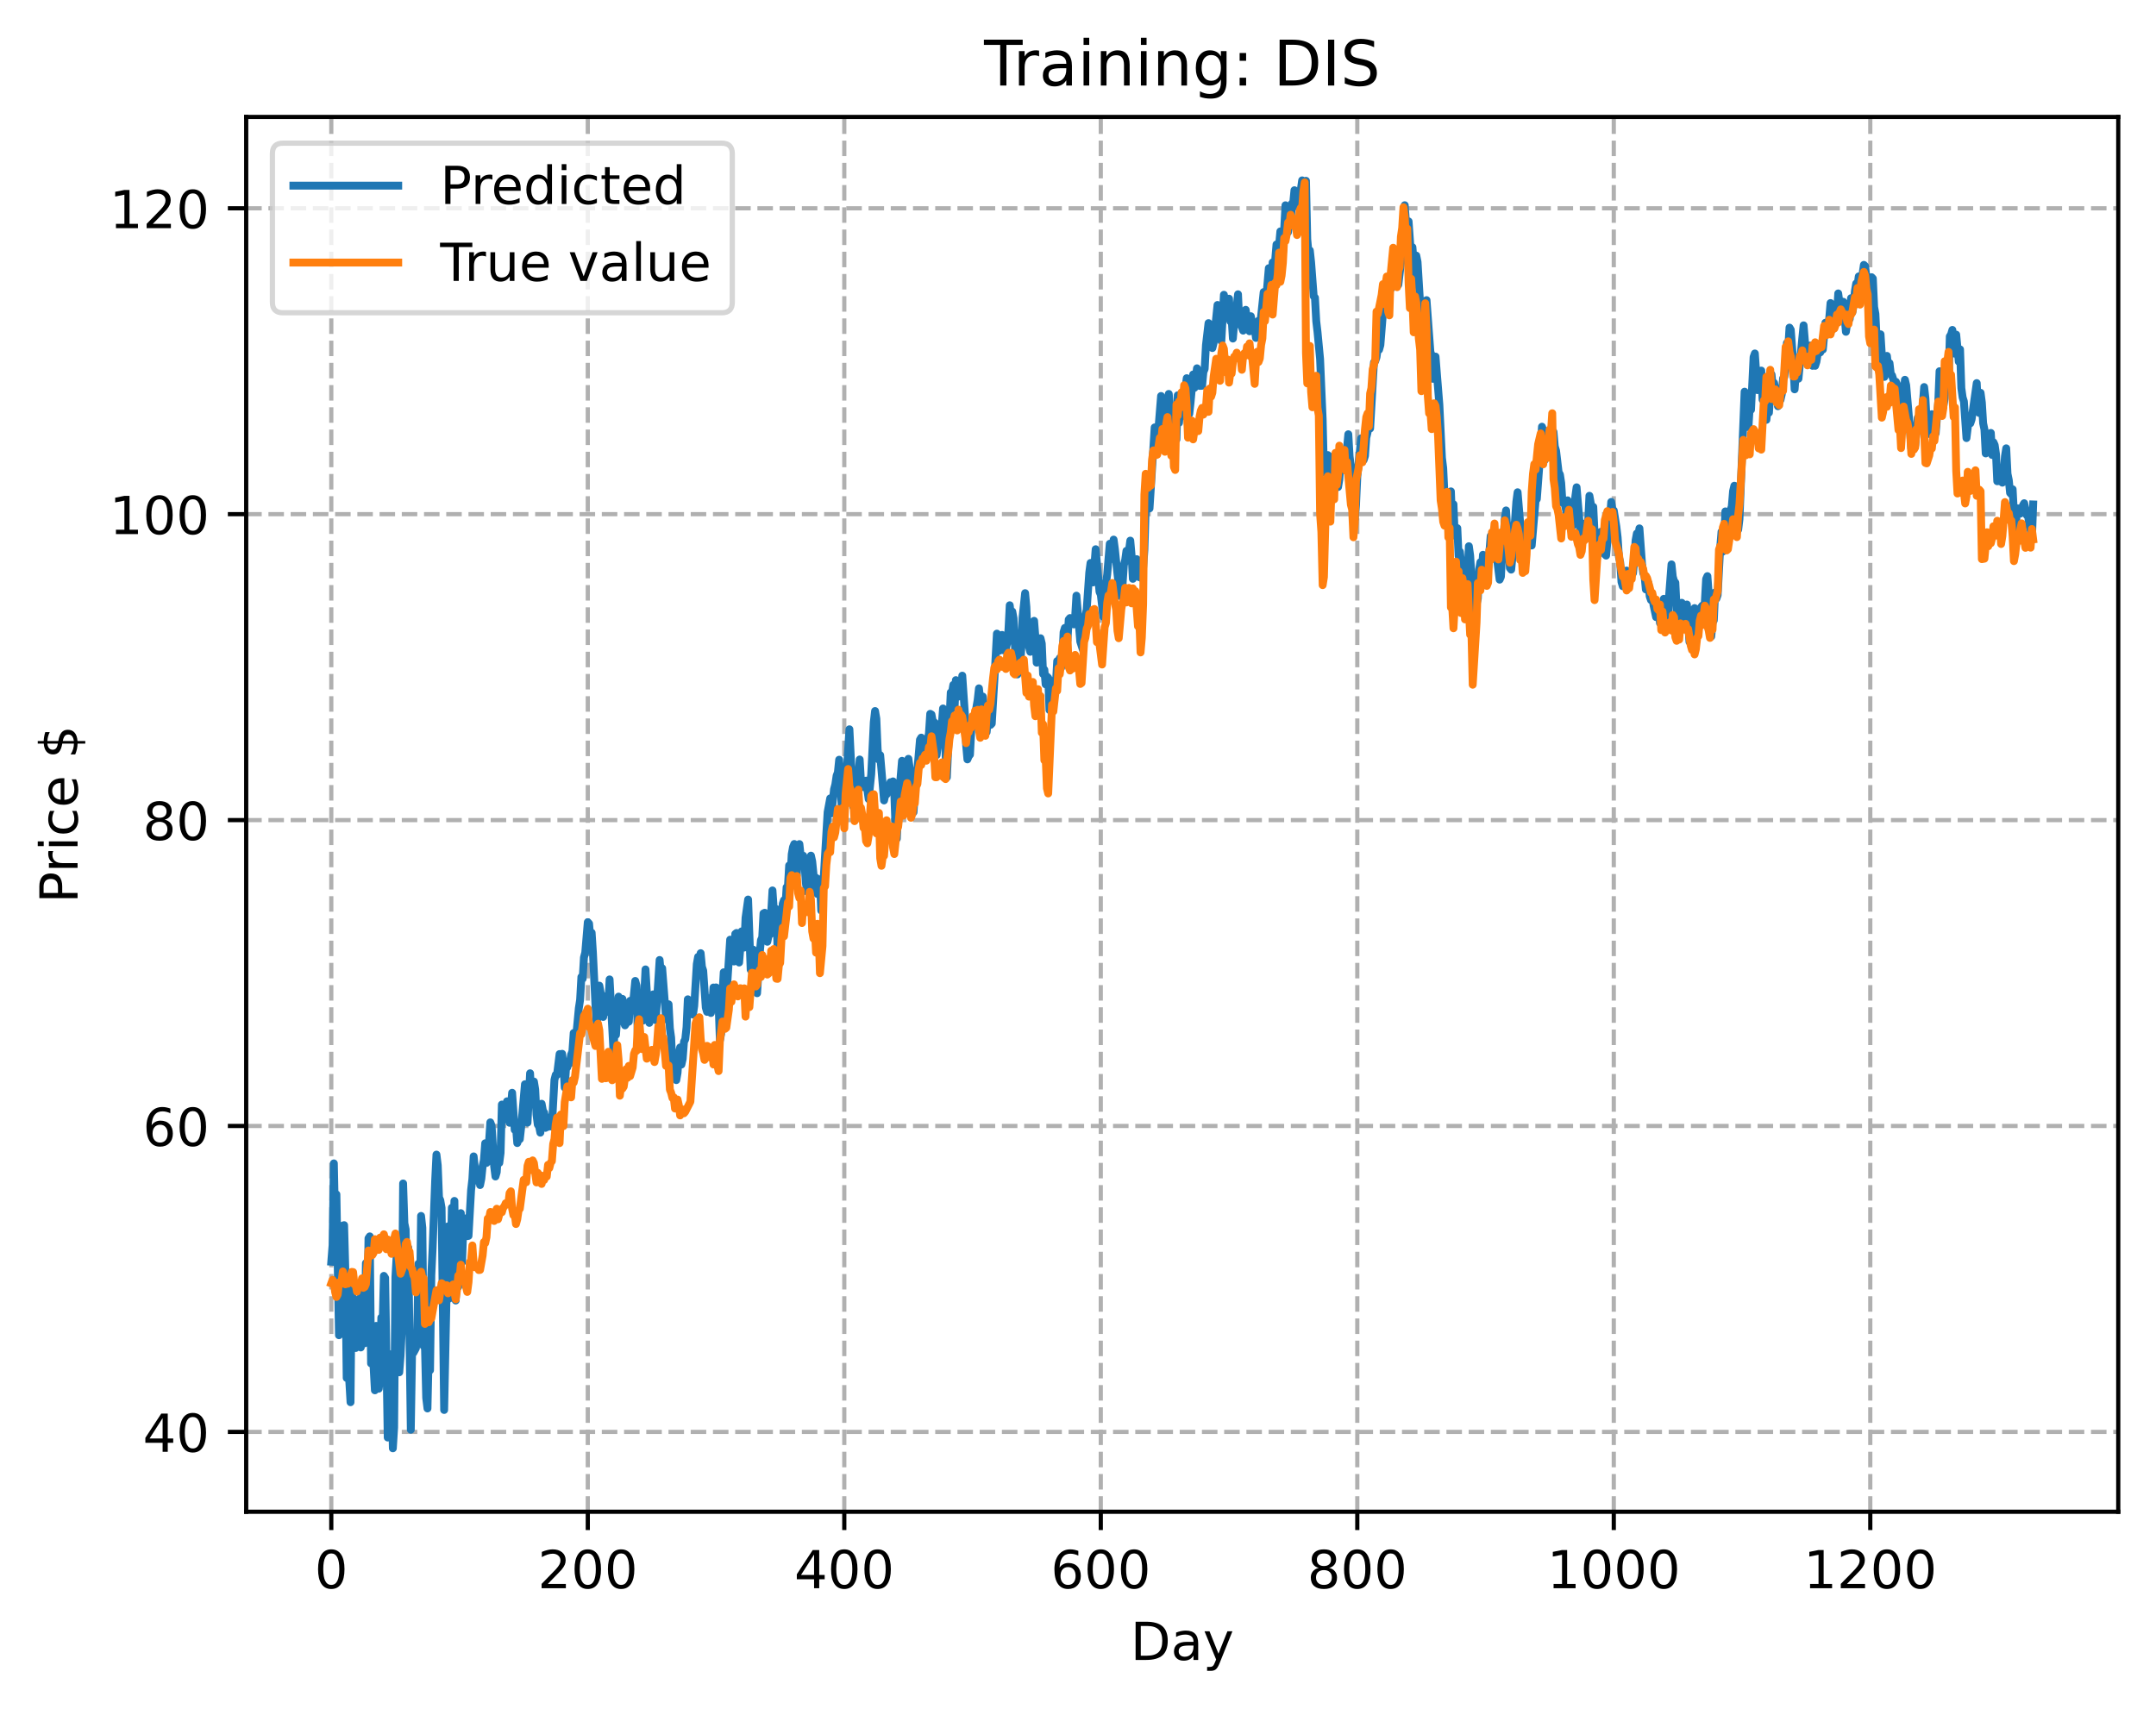 <?xml version="1.0" encoding="utf-8" standalone="no"?>
<!DOCTYPE svg PUBLIC "-//W3C//DTD SVG 1.1//EN"
  "http://www.w3.org/Graphics/SVG/1.1/DTD/svg11.dtd">
<!-- Created with matplotlib (https://matplotlib.org/) -->
<svg height="325.986pt" version="1.1" viewBox="0 0 411.286 325.986" width="411.286pt" xmlns="http://www.w3.org/2000/svg" xmlns:xlink="http://www.w3.org/1999/xlink">
 <defs>
  <style type="text/css">
*{stroke-linecap:butt;stroke-linejoin:round;}
  </style>
 </defs>
 <g id="figure_1">
  <g id="patch_1">
   <path d="M 0 325.986 
L 411.286 325.986 
L 411.286 0 
L 0 0 
z
" style="fill:#ffffff;"/>
  </g>
  <g id="axes_1">
   <g id="patch_2">
    <path d="M 46.966 288.43 
L 404.086 288.43 
L 404.086 22.318 
L 46.966 22.318 
z
" style="fill:#ffffff;"/>
   </g>
   <g id="matplotlib.axis_1">
    <g id="xtick_1">
     <g id="line2d_1">
      <path clip-path="url(#p8eee6a51b5)" d="M 63.198 288.43 
L 63.198 22.318 
" style="fill:none;stroke:#b0b0b0;stroke-dasharray:2.96,1.28;stroke-dashoffset:0;stroke-width:0.8;"/>
     </g>
     <g id="line2d_2">
      <defs>
       <path d="M 0 0 
L 0 3.5 
" id="m8c4eb5b93d" style="stroke:#000000;stroke-width:0.8;"/>
      </defs>
      <g>
       <use style="stroke:#000000;stroke-width:0.8;" x="63.198" xlink:href="#m8c4eb5b93d" y="288.43"/>
      </g>
     </g>
     <g id="text_1">
      <!-- 0 -->
      <defs>
       <path d="M 31.781 66.406 
Q 24.172 66.406 20.328 58.906 
Q 16.5 51.422 16.5 36.375 
Q 16.5 21.391 20.328 13.891 
Q 24.172 6.391 31.781 6.391 
Q 39.453 6.391 43.281 13.891 
Q 47.125 21.391 47.125 36.375 
Q 47.125 51.422 43.281 58.906 
Q 39.453 66.406 31.781 66.406 
z
M 31.781 74.219 
Q 44.047 74.219 50.516 64.516 
Q 56.984 54.828 56.984 36.375 
Q 56.984 17.969 50.516 8.266 
Q 44.047 -1.422 31.781 -1.422 
Q 19.531 -1.422 13.062 8.266 
Q 6.594 17.969 6.594 36.375 
Q 6.594 54.828 13.062 64.516 
Q 19.531 74.219 31.781 74.219 
z
" id="DejaVuSans-48"/>
      </defs>
      <g transform="translate(60.017 303.029)scale(0.1 -0.1)">
       <use xlink:href="#DejaVuSans-48"/>
      </g>
     </g>
    </g>
    <g id="xtick_2">
     <g id="line2d_3">
      <path clip-path="url(#p8eee6a51b5)" d="M 112.129 288.43 
L 112.129 22.318 
" style="fill:none;stroke:#b0b0b0;stroke-dasharray:2.96,1.28;stroke-dashoffset:0;stroke-width:0.8;"/>
     </g>
     <g id="line2d_4">
      <g>
       <use style="stroke:#000000;stroke-width:0.8;" x="112.129" xlink:href="#m8c4eb5b93d" y="288.43"/>
      </g>
     </g>
     <g id="text_2">
      <!-- 200 -->
      <defs>
       <path d="M 19.188 8.297 
L 53.609 8.297 
L 53.609 0 
L 7.328 0 
L 7.328 8.297 
Q 12.938 14.109 22.625 23.891 
Q 32.328 33.688 34.812 36.531 
Q 39.547 41.844 41.422 45.531 
Q 43.312 49.219 43.312 52.781 
Q 43.312 58.594 39.234 62.25 
Q 35.156 65.922 28.609 65.922 
Q 23.969 65.922 18.812 64.312 
Q 13.672 62.703 7.812 59.422 
L 7.812 69.391 
Q 13.766 71.781 18.938 73 
Q 24.125 74.219 28.422 74.219 
Q 39.75 74.219 46.484 68.547 
Q 53.219 62.891 53.219 53.422 
Q 53.219 48.922 51.531 44.891 
Q 49.859 40.875 45.406 35.406 
Q 44.188 33.984 37.641 27.219 
Q 31.109 20.453 19.188 8.297 
z
" id="DejaVuSans-50"/>
      </defs>
      <g transform="translate(102.585 303.029)scale(0.1 -0.1)">
       <use xlink:href="#DejaVuSans-50"/>
       <use x="63.623" xlink:href="#DejaVuSans-48"/>
       <use x="127.246" xlink:href="#DejaVuSans-48"/>
      </g>
     </g>
    </g>
    <g id="xtick_3">
     <g id="line2d_5">
      <path clip-path="url(#p8eee6a51b5)" d="M 161.06 288.43 
L 161.06 22.318 
" style="fill:none;stroke:#b0b0b0;stroke-dasharray:2.96,1.28;stroke-dashoffset:0;stroke-width:0.8;"/>
     </g>
     <g id="line2d_6">
      <g>
       <use style="stroke:#000000;stroke-width:0.8;" x="161.06" xlink:href="#m8c4eb5b93d" y="288.43"/>
      </g>
     </g>
     <g id="text_3">
      <!-- 400 -->
      <defs>
       <path d="M 37.797 64.312 
L 12.891 25.391 
L 37.797 25.391 
z
M 35.203 72.906 
L 47.609 72.906 
L 47.609 25.391 
L 58.016 25.391 
L 58.016 17.188 
L 47.609 17.188 
L 47.609 0 
L 37.797 0 
L 37.797 17.188 
L 4.891 17.188 
L 4.891 26.703 
z
" id="DejaVuSans-52"/>
      </defs>
      <g transform="translate(151.516 303.029)scale(0.1 -0.1)">
       <use xlink:href="#DejaVuSans-52"/>
       <use x="63.623" xlink:href="#DejaVuSans-48"/>
       <use x="127.246" xlink:href="#DejaVuSans-48"/>
      </g>
     </g>
    </g>
    <g id="xtick_4">
     <g id="line2d_7">
      <path clip-path="url(#p8eee6a51b5)" d="M 209.99 288.43 
L 209.99 22.318 
" style="fill:none;stroke:#b0b0b0;stroke-dasharray:2.96,1.28;stroke-dashoffset:0;stroke-width:0.8;"/>
     </g>
     <g id="line2d_8">
      <g>
       <use style="stroke:#000000;stroke-width:0.8;" x="209.99" xlink:href="#m8c4eb5b93d" y="288.43"/>
      </g>
     </g>
     <g id="text_4">
      <!-- 600 -->
      <defs>
       <path d="M 33.016 40.375 
Q 26.375 40.375 22.484 35.828 
Q 18.609 31.297 18.609 23.391 
Q 18.609 15.531 22.484 10.953 
Q 26.375 6.391 33.016 6.391 
Q 39.656 6.391 43.531 10.953 
Q 47.406 15.531 47.406 23.391 
Q 47.406 31.297 43.531 35.828 
Q 39.656 40.375 33.016 40.375 
z
M 52.594 71.297 
L 52.594 62.312 
Q 48.875 64.062 45.094 64.984 
Q 41.312 65.922 37.594 65.922 
Q 27.828 65.922 22.672 59.328 
Q 17.531 52.734 16.797 39.406 
Q 19.672 43.656 24.016 45.922 
Q 28.375 48.188 33.594 48.188 
Q 44.578 48.188 50.953 41.516 
Q 57.328 34.859 57.328 23.391 
Q 57.328 12.156 50.688 5.359 
Q 44.047 -1.422 33.016 -1.422 
Q 20.359 -1.422 13.672 8.266 
Q 6.984 17.969 6.984 36.375 
Q 6.984 53.656 15.188 63.938 
Q 23.391 74.219 37.203 74.219 
Q 40.922 74.219 44.703 73.484 
Q 48.484 72.75 52.594 71.297 
z
" id="DejaVuSans-54"/>
      </defs>
      <g transform="translate(200.446 303.029)scale(0.1 -0.1)">
       <use xlink:href="#DejaVuSans-54"/>
       <use x="63.623" xlink:href="#DejaVuSans-48"/>
       <use x="127.246" xlink:href="#DejaVuSans-48"/>
      </g>
     </g>
    </g>
    <g id="xtick_5">
     <g id="line2d_9">
      <path clip-path="url(#p8eee6a51b5)" d="M 258.921 288.43 
L 258.921 22.318 
" style="fill:none;stroke:#b0b0b0;stroke-dasharray:2.96,1.28;stroke-dashoffset:0;stroke-width:0.8;"/>
     </g>
     <g id="line2d_10">
      <g>
       <use style="stroke:#000000;stroke-width:0.8;" x="258.921" xlink:href="#m8c4eb5b93d" y="288.43"/>
      </g>
     </g>
     <g id="text_5">
      <!-- 800 -->
      <defs>
       <path d="M 31.781 34.625 
Q 24.75 34.625 20.719 30.859 
Q 16.703 27.094 16.703 20.516 
Q 16.703 13.922 20.719 10.156 
Q 24.75 6.391 31.781 6.391 
Q 38.812 6.391 42.859 10.172 
Q 46.922 13.969 46.922 20.516 
Q 46.922 27.094 42.891 30.859 
Q 38.875 34.625 31.781 34.625 
z
M 21.922 38.812 
Q 15.578 40.375 12.031 44.719 
Q 8.5 49.078 8.5 55.328 
Q 8.5 64.062 14.719 69.141 
Q 20.953 74.219 31.781 74.219 
Q 42.672 74.219 48.875 69.141 
Q 55.078 64.062 55.078 55.328 
Q 55.078 49.078 51.531 44.719 
Q 48 40.375 41.703 38.812 
Q 48.828 37.156 52.797 32.312 
Q 56.781 27.484 56.781 20.516 
Q 56.781 9.906 50.312 4.234 
Q 43.844 -1.422 31.781 -1.422 
Q 19.734 -1.422 13.25 4.234 
Q 6.781 9.906 6.781 20.516 
Q 6.781 27.484 10.781 32.312 
Q 14.797 37.156 21.922 38.812 
z
M 18.312 54.391 
Q 18.312 48.734 21.844 45.562 
Q 25.391 42.391 31.781 42.391 
Q 38.141 42.391 41.719 45.562 
Q 45.312 48.734 45.312 54.391 
Q 45.312 60.062 41.719 63.234 
Q 38.141 66.406 31.781 66.406 
Q 25.391 66.406 21.844 63.234 
Q 18.312 60.062 18.312 54.391 
z
" id="DejaVuSans-56"/>
      </defs>
      <g transform="translate(249.377 303.029)scale(0.1 -0.1)">
       <use xlink:href="#DejaVuSans-56"/>
       <use x="63.623" xlink:href="#DejaVuSans-48"/>
       <use x="127.246" xlink:href="#DejaVuSans-48"/>
      </g>
     </g>
    </g>
    <g id="xtick_6">
     <g id="line2d_11">
      <path clip-path="url(#p8eee6a51b5)" d="M 307.851 288.43 
L 307.851 22.318 
" style="fill:none;stroke:#b0b0b0;stroke-dasharray:2.96,1.28;stroke-dashoffset:0;stroke-width:0.8;"/>
     </g>
     <g id="line2d_12">
      <g>
       <use style="stroke:#000000;stroke-width:0.8;" x="307.851" xlink:href="#m8c4eb5b93d" y="288.43"/>
      </g>
     </g>
     <g id="text_6">
      <!-- 1000 -->
      <defs>
       <path d="M 12.406 8.297 
L 28.516 8.297 
L 28.516 63.922 
L 10.984 60.406 
L 10.984 69.391 
L 28.422 72.906 
L 38.281 72.906 
L 38.281 8.297 
L 54.391 8.297 
L 54.391 0 
L 12.406 0 
z
" id="DejaVuSans-49"/>
      </defs>
      <g transform="translate(295.126 303.029)scale(0.1 -0.1)">
       <use xlink:href="#DejaVuSans-49"/>
       <use x="63.623" xlink:href="#DejaVuSans-48"/>
       <use x="127.246" xlink:href="#DejaVuSans-48"/>
       <use x="190.869" xlink:href="#DejaVuSans-48"/>
      </g>
     </g>
    </g>
    <g id="xtick_7">
     <g id="line2d_13">
      <path clip-path="url(#p8eee6a51b5)" d="M 356.782 288.43 
L 356.782 22.318 
" style="fill:none;stroke:#b0b0b0;stroke-dasharray:2.96,1.28;stroke-dashoffset:0;stroke-width:0.8;"/>
     </g>
     <g id="line2d_14">
      <g>
       <use style="stroke:#000000;stroke-width:0.8;" x="356.782" xlink:href="#m8c4eb5b93d" y="288.43"/>
      </g>
     </g>
     <g id="text_7">
      <!-- 1200 -->
      <g transform="translate(344.057 303.029)scale(0.1 -0.1)">
       <use xlink:href="#DejaVuSans-49"/>
       <use x="63.623" xlink:href="#DejaVuSans-50"/>
       <use x="127.246" xlink:href="#DejaVuSans-48"/>
       <use x="190.869" xlink:href="#DejaVuSans-48"/>
      </g>
     </g>
    </g>
    <g id="text_8">
     <!-- Day -->
     <defs>
      <path d="M 19.672 64.797 
L 19.672 8.109 
L 31.594 8.109 
Q 46.688 8.109 53.688 14.938 
Q 60.688 21.781 60.688 36.531 
Q 60.688 51.172 53.688 57.984 
Q 46.688 64.797 31.594 64.797 
z
M 9.812 72.906 
L 30.078 72.906 
Q 51.266 72.906 61.172 64.094 
Q 71.094 55.281 71.094 36.531 
Q 71.094 17.672 61.125 8.828 
Q 51.172 0 30.078 0 
L 9.812 0 
z
" id="DejaVuSans-68"/>
      <path d="M 34.281 27.484 
Q 23.391 27.484 19.188 25 
Q 14.984 22.516 14.984 16.5 
Q 14.984 11.719 18.141 8.906 
Q 21.297 6.109 26.703 6.109 
Q 34.188 6.109 38.703 11.406 
Q 43.219 16.703 43.219 25.484 
L 43.219 27.484 
z
M 52.203 31.203 
L 52.203 0 
L 43.219 0 
L 43.219 8.297 
Q 40.141 3.328 35.547 0.953 
Q 30.953 -1.422 24.312 -1.422 
Q 15.922 -1.422 10.953 3.297 
Q 6 8.016 6 15.922 
Q 6 25.141 12.172 29.828 
Q 18.359 34.516 30.609 34.516 
L 43.219 34.516 
L 43.219 35.406 
Q 43.219 41.609 39.141 45 
Q 35.062 48.391 27.688 48.391 
Q 23 48.391 18.547 47.266 
Q 14.109 46.141 10.016 43.891 
L 10.016 52.203 
Q 14.938 54.109 19.578 55.047 
Q 24.219 56 28.609 56 
Q 40.484 56 46.344 49.844 
Q 52.203 43.703 52.203 31.203 
z
" id="DejaVuSans-97"/>
      <path d="M 32.172 -5.078 
Q 28.375 -14.844 24.75 -17.812 
Q 21.141 -20.797 15.094 -20.797 
L 7.906 -20.797 
L 7.906 -13.281 
L 13.188 -13.281 
Q 16.891 -13.281 18.938 -11.516 
Q 21 -9.766 23.484 -3.219 
L 25.094 0.875 
L 2.984 54.688 
L 12.5 54.688 
L 29.594 11.922 
L 46.688 54.688 
L 56.203 54.688 
z
" id="DejaVuSans-121"/>
     </defs>
     <g transform="translate(215.652 316.707)scale(0.1 -0.1)">
      <use xlink:href="#DejaVuSans-68"/>
      <use x="77.002" xlink:href="#DejaVuSans-97"/>
      <use x="138.281" xlink:href="#DejaVuSans-121"/>
     </g>
    </g>
   </g>
   <g id="matplotlib.axis_2">
    <g id="ytick_1">
     <g id="line2d_15">
      <path clip-path="url(#p8eee6a51b5)" d="M 46.966 273.197 
L 404.086 273.197 
" style="fill:none;stroke:#b0b0b0;stroke-dasharray:2.96,1.28;stroke-dashoffset:0;stroke-width:0.8;"/>
     </g>
     <g id="line2d_16">
      <defs>
       <path d="M 0 0 
L -3.5 0 
" id="macc92c3685" style="stroke:#000000;stroke-width:0.8;"/>
      </defs>
      <g>
       <use style="stroke:#000000;stroke-width:0.8;" x="46.966" xlink:href="#macc92c3685" y="273.197"/>
      </g>
     </g>
     <g id="text_9">
      <!-- 40 -->
      <g transform="translate(27.241 276.997)scale(0.1 -0.1)">
       <use xlink:href="#DejaVuSans-52"/>
       <use x="63.623" xlink:href="#DejaVuSans-48"/>
      </g>
     </g>
    </g>
    <g id="ytick_2">
     <g id="line2d_17">
      <path clip-path="url(#p8eee6a51b5)" d="M 46.966 214.832 
L 404.086 214.832 
" style="fill:none;stroke:#b0b0b0;stroke-dasharray:2.96,1.28;stroke-dashoffset:0;stroke-width:0.8;"/>
     </g>
     <g id="line2d_18">
      <g>
       <use style="stroke:#000000;stroke-width:0.8;" x="46.966" xlink:href="#macc92c3685" y="214.832"/>
      </g>
     </g>
     <g id="text_10">
      <!-- 60 -->
      <g transform="translate(27.241 218.632)scale(0.1 -0.1)">
       <use xlink:href="#DejaVuSans-54"/>
       <use x="63.623" xlink:href="#DejaVuSans-48"/>
      </g>
     </g>
    </g>
    <g id="ytick_3">
     <g id="line2d_19">
      <path clip-path="url(#p8eee6a51b5)" d="M 46.966 156.467 
L 404.086 156.467 
" style="fill:none;stroke:#b0b0b0;stroke-dasharray:2.96,1.28;stroke-dashoffset:0;stroke-width:0.8;"/>
     </g>
     <g id="line2d_20">
      <g>
       <use style="stroke:#000000;stroke-width:0.8;" x="46.966" xlink:href="#macc92c3685" y="156.467"/>
      </g>
     </g>
     <g id="text_11">
      <!-- 80 -->
      <g transform="translate(27.241 160.266)scale(0.1 -0.1)">
       <use xlink:href="#DejaVuSans-56"/>
       <use x="63.623" xlink:href="#DejaVuSans-48"/>
      </g>
     </g>
    </g>
    <g id="ytick_4">
     <g id="line2d_21">
      <path clip-path="url(#p8eee6a51b5)" d="M 46.966 98.102 
L 404.086 98.102 
" style="fill:none;stroke:#b0b0b0;stroke-dasharray:2.96,1.28;stroke-dashoffset:0;stroke-width:0.8;"/>
     </g>
     <g id="line2d_22">
      <g>
       <use style="stroke:#000000;stroke-width:0.8;" x="46.966" xlink:href="#macc92c3685" y="98.102"/>
      </g>
     </g>
     <g id="text_12">
      <!-- 100 -->
      <g transform="translate(20.878 101.901)scale(0.1 -0.1)">
       <use xlink:href="#DejaVuSans-49"/>
       <use x="63.623" xlink:href="#DejaVuSans-48"/>
       <use x="127.246" xlink:href="#DejaVuSans-48"/>
      </g>
     </g>
    </g>
    <g id="ytick_5">
     <g id="line2d_23">
      <path clip-path="url(#p8eee6a51b5)" d="M 46.966 39.737 
L 404.086 39.737 
" style="fill:none;stroke:#b0b0b0;stroke-dasharray:2.96,1.28;stroke-dashoffset:0;stroke-width:0.8;"/>
     </g>
     <g id="line2d_24">
      <g>
       <use style="stroke:#000000;stroke-width:0.8;" x="46.966" xlink:href="#macc92c3685" y="39.737"/>
      </g>
     </g>
     <g id="text_13">
      <!-- 120 -->
      <g transform="translate(20.878 43.536)scale(0.1 -0.1)">
       <use xlink:href="#DejaVuSans-49"/>
       <use x="63.623" xlink:href="#DejaVuSans-50"/>
       <use x="127.246" xlink:href="#DejaVuSans-48"/>
      </g>
     </g>
    </g>
    <g id="text_14">
     <!-- Price $ -->
     <defs>
      <path d="M 19.672 64.797 
L 19.672 37.406 
L 32.078 37.406 
Q 38.969 37.406 42.719 40.969 
Q 46.484 44.531 46.484 51.125 
Q 46.484 57.672 42.719 61.234 
Q 38.969 64.797 32.078 64.797 
z
M 9.812 72.906 
L 32.078 72.906 
Q 44.344 72.906 50.609 67.359 
Q 56.891 61.812 56.891 51.125 
Q 56.891 40.328 50.609 34.812 
Q 44.344 29.297 32.078 29.297 
L 19.672 29.297 
L 19.672 0 
L 9.812 0 
z
" id="DejaVuSans-80"/>
      <path d="M 41.109 46.297 
Q 39.594 47.172 37.812 47.578 
Q 36.031 48 33.891 48 
Q 26.266 48 22.188 43.047 
Q 18.109 38.094 18.109 28.812 
L 18.109 0 
L 9.078 0 
L 9.078 54.688 
L 18.109 54.688 
L 18.109 46.188 
Q 20.953 51.172 25.484 53.578 
Q 30.031 56 36.531 56 
Q 37.453 56 38.578 55.875 
Q 39.703 55.766 41.062 55.516 
z
" id="DejaVuSans-114"/>
      <path d="M 9.422 54.688 
L 18.406 54.688 
L 18.406 0 
L 9.422 0 
z
M 9.422 75.984 
L 18.406 75.984 
L 18.406 64.594 
L 9.422 64.594 
z
" id="DejaVuSans-105"/>
      <path d="M 48.781 52.594 
L 48.781 44.188 
Q 44.969 46.297 41.141 47.344 
Q 37.312 48.391 33.406 48.391 
Q 24.656 48.391 19.812 42.844 
Q 14.984 37.312 14.984 27.297 
Q 14.984 17.281 19.812 11.734 
Q 24.656 6.203 33.406 6.203 
Q 37.312 6.203 41.141 7.25 
Q 44.969 8.297 48.781 10.406 
L 48.781 2.094 
Q 45.016 0.344 40.984 -0.531 
Q 36.969 -1.422 32.422 -1.422 
Q 20.062 -1.422 12.781 6.344 
Q 5.516 14.109 5.516 27.297 
Q 5.516 40.672 12.859 48.328 
Q 20.219 56 33.016 56 
Q 37.156 56 41.109 55.141 
Q 45.062 54.297 48.781 52.594 
z
" id="DejaVuSans-99"/>
      <path d="M 56.203 29.594 
L 56.203 25.203 
L 14.891 25.203 
Q 15.484 15.922 20.484 11.062 
Q 25.484 6.203 34.422 6.203 
Q 39.594 6.203 44.453 7.469 
Q 49.312 8.734 54.109 11.281 
L 54.109 2.781 
Q 49.266 0.734 44.188 -0.344 
Q 39.109 -1.422 33.891 -1.422 
Q 20.797 -1.422 13.156 6.188 
Q 5.516 13.812 5.516 26.812 
Q 5.516 40.234 12.766 48.109 
Q 20.016 56 32.328 56 
Q 43.359 56 49.781 48.891 
Q 56.203 41.797 56.203 29.594 
z
M 47.219 32.234 
Q 47.125 39.594 43.094 43.984 
Q 39.062 48.391 32.422 48.391 
Q 24.906 48.391 20.391 44.141 
Q 15.875 39.891 15.188 32.172 
z
" id="DejaVuSans-101"/>
      <path id="DejaVuSans-32"/>
      <path d="M 33.797 -14.703 
L 28.906 -14.703 
L 28.859 0 
Q 23.734 0.094 18.609 1.188 
Q 13.484 2.297 8.297 4.5 
L 8.297 13.281 
Q 13.281 10.156 18.375 8.562 
Q 23.484 6.984 28.906 6.938 
L 28.906 29.203 
Q 18.109 30.953 13.203 35.156 
Q 8.297 39.359 8.297 46.688 
Q 8.297 54.641 13.625 59.219 
Q 18.953 63.812 28.906 64.5 
L 28.906 75.984 
L 33.797 75.984 
L 33.797 64.656 
Q 38.328 64.453 42.578 63.688 
Q 46.828 62.938 50.875 61.625 
L 50.875 53.078 
Q 46.828 55.125 42.547 56.25 
Q 38.281 57.375 33.797 57.562 
L 33.797 36.719 
Q 44.875 35.016 50.094 30.609 
Q 55.328 26.219 55.328 18.609 
Q 55.328 10.359 49.781 5.594 
Q 44.234 0.828 33.797 0.094 
z
M 28.906 37.594 
L 28.906 57.625 
Q 23.25 56.984 20.266 54.391 
Q 17.281 51.812 17.281 47.516 
Q 17.281 43.312 20.031 40.969 
Q 22.797 38.625 28.906 37.594 
z
M 33.797 28.219 
L 33.797 7.078 
Q 39.984 7.906 43.141 10.594 
Q 46.297 13.281 46.297 17.672 
Q 46.297 21.969 43.281 24.5 
Q 40.281 27.047 33.797 28.219 
z
" id="DejaVuSans-36"/>
     </defs>
     <g transform="translate(14.798 172.342)rotate(-90)scale(0.1 -0.1)">
      <use xlink:href="#DejaVuSans-80"/>
      <use x="58.553" xlink:href="#DejaVuSans-114"/>
      <use x="99.666" xlink:href="#DejaVuSans-105"/>
      <use x="127.449" xlink:href="#DejaVuSans-99"/>
      <use x="182.43" xlink:href="#DejaVuSans-101"/>
      <use x="243.953" xlink:href="#DejaVuSans-32"/>
      <use x="275.74" xlink:href="#DejaVuSans-36"/>
     </g>
    </g>
   </g>
   <g id="line2d_25">
    <path clip-path="url(#p8eee6a51b5)" d="M 63.198 240.724 
L 63.443 237.565 
L 63.688 221.967 
L 63.932 233.784 
L 64.177 227.88 
L 64.666 254.754 
L 64.911 248.672 
L 65.156 253.739 
L 65.4 233.828 
L 65.645 233.751 
L 65.89 242.764 
L 66.134 262.907 
L 66.379 253.91 
L 66.623 263.394 
L 66.868 267.535 
L 67.113 242.981 
L 67.357 254.884 
L 67.602 256.655 
L 67.847 257.196 
L 68.091 249.438 
L 68.336 253.826 
L 68.581 247.74 
L 68.825 257.088 
L 69.315 244.718 
L 69.559 256.296 
L 69.804 241.003 
L 70.049 253.323 
L 70.293 236.262 
L 70.538 235.895 
L 70.783 260.135 
L 71.027 256.423 
L 71.517 265.265 
L 71.761 252.97 
L 72.251 264.959 
L 72.495 262.869 
L 72.74 251.39 
L 72.984 253.073 
L 73.229 243.431 
L 73.474 243.819 
L 73.963 274.273 
L 74.208 258.324 
L 74.452 272.849 
L 74.697 265.649 
L 74.942 276.334 
L 75.186 272.356 
L 75.431 243.64 
L 75.676 239.435 
L 75.92 244.656 
L 76.165 261.83 
L 76.41 258.696 
L 76.654 253.573 
L 76.899 225.797 
L 77.144 233.386 
L 77.388 234.573 
L 77.633 246.408 
L 77.878 238.045 
L 78.367 272.783 
L 78.611 257.773 
L 78.856 258.125 
L 79.345 257.221 
L 79.59 254.324 
L 79.835 241.088 
L 80.079 250.71 
L 80.324 231.993 
L 80.569 234.247 
L 80.813 256.827 
L 81.058 256.446 
L 81.303 266.723 
L 81.547 268.724 
L 81.792 257.751 
L 82.037 261.436 
L 82.281 243.293 
L 82.526 238.17 
L 83.015 225.214 
L 83.26 220.288 
L 83.505 222.324 
L 83.749 228.459 
L 83.994 229.015 
L 84.239 230.464 
L 84.728 269.015 
L 85.462 233.982 
L 85.706 247.757 
L 85.951 242.14 
L 86.196 230.426 
L 86.44 237.346 
L 86.685 229.127 
L 86.93 248.132 
L 87.174 244.062 
L 87.419 245.524 
L 87.664 232.703 
L 87.908 231.459 
L 88.153 240.835 
L 88.398 233.395 
L 88.642 233.174 
L 88.887 232.46 
L 89.132 235.844 
L 89.376 235.799 
L 89.866 227.067 
L 90.11 224.946 
L 90.355 220.631 
L 90.844 225.241 
L 91.333 223.468 
L 91.578 226.103 
L 91.823 224.896 
L 92.067 222.503 
L 92.312 221.347 
L 92.557 218.129 
L 92.801 221.887 
L 93.046 221.548 
L 93.535 214.14 
L 93.78 214.793 
L 94.269 222.545 
L 94.514 224.466 
L 94.759 223.641 
L 95.003 219.872 
L 95.248 221.878 
L 95.493 219.96 
L 95.737 210.743 
L 95.982 213.717 
L 96.227 213.542 
L 96.716 210.122 
L 96.96 210.409 
L 97.205 214.217 
L 97.694 208.493 
L 98.184 215.57 
L 98.428 214.967 
L 98.673 218.09 
L 98.918 217.359 
L 99.162 217.352 
L 99.407 215.164 
L 100.141 206.864 
L 100.386 211.987 
L 100.63 214.193 
L 101.12 204.771 
L 101.364 209.569 
L 101.854 206.351 
L 102.098 207.852 
L 102.343 212.651 
L 102.587 214.557 
L 102.832 214.862 
L 103.077 216.107 
L 103.321 210.588 
L 103.566 211.916 
L 103.811 212.301 
L 104.055 215.191 
L 104.3 213.348 
L 104.545 214.99 
L 104.789 213.205 
L 105.279 214.961 
L 105.768 206.033 
L 106.013 205.074 
L 106.257 205.075 
L 106.747 201.103 
L 106.991 202.094 
L 107.236 201.057 
L 107.481 203.166 
L 107.725 207.499 
L 107.97 203.95 
L 108.215 203.634 
L 108.459 202.587 
L 108.704 202.901 
L 108.948 201.231 
L 109.193 200.591 
L 109.438 197.091 
L 109.682 198.046 
L 109.927 197.546 
L 110.416 192.372 
L 110.661 190.778 
L 110.906 186.4 
L 111.15 186.739 
L 111.395 182.683 
L 111.64 181.761 
L 112.129 175.942 
L 112.374 176.215 
L 112.618 179.184 
L 112.863 177.948 
L 113.108 181.74 
L 113.597 191.894 
L 113.842 195.528 
L 114.331 188.051 
L 114.82 190.693 
L 115.065 194.03 
L 115.554 190.069 
L 115.799 193.05 
L 116.043 191.847 
L 116.288 186.867 
L 117.022 200.403 
L 117.267 196.359 
L 117.511 197.456 
L 118.001 190.15 
L 118.245 191.536 
L 118.49 194.677 
L 118.735 190.58 
L 118.979 194.905 
L 119.224 195.632 
L 119.469 195.244 
L 119.713 192.032 
L 119.958 194.933 
L 120.203 190.951 
L 120.447 192.893 
L 120.692 192.172 
L 121.181 187.155 
L 121.426 188.06 
L 121.67 197.871 
L 122.16 191.264 
L 122.404 190.68 
L 122.649 194.732 
L 123.138 184.956 
L 123.628 193.276 
L 123.872 195.161 
L 124.117 190.472 
L 124.362 193.085 
L 124.606 189.721 
L 124.851 191.189 
L 125.096 194.65 
L 125.83 183.157 
L 126.074 185.758 
L 126.319 184.737 
L 127.053 194.184 
L 127.297 194.583 
L 127.542 191.61 
L 127.787 196.191 
L 128.031 197.976 
L 128.276 203.275 
L 128.521 204.192 
L 128.765 203.458 
L 129.01 206.079 
L 129.255 204.662 
L 129.499 200.984 
L 129.744 199.842 
L 129.989 203.112 
L 130.233 202.034 
L 130.478 198.763 
L 130.723 198.287 
L 130.967 195.995 
L 131.212 190.66 
L 131.457 191.922 
L 131.946 192.174 
L 132.191 193.576 
L 132.435 191.922 
L 132.924 183.953 
L 133.169 182.558 
L 133.414 183.308 
L 133.658 181.859 
L 133.903 184.451 
L 134.148 185.201 
L 134.637 192.24 
L 134.882 193.06 
L 135.126 190.451 
L 135.616 193.276 
L 135.86 191.857 
L 136.105 188.408 
L 136.35 191.049 
L 136.594 188.392 
L 136.839 191.15 
L 137.084 191.719 
L 137.328 198.518 
L 137.573 197.185 
L 137.818 189.551 
L 138.062 185.503 
L 138.307 186.542 
L 138.551 190.463 
L 139.285 179.283 
L 139.53 179.617 
L 139.775 182.246 
L 140.019 183.447 
L 140.264 178.181 
L 140.509 178.002 
L 140.998 183.641 
L 141.487 177.698 
L 141.977 180.79 
L 142.221 175.128 
L 142.711 171.624 
L 143.2 185.032 
L 143.445 184.69 
L 143.689 181.191 
L 144.423 189.503 
L 144.912 182.005 
L 145.157 179.39 
L 145.402 178.868 
L 145.646 174.269 
L 145.891 174.15 
L 146.136 178.513 
L 146.38 179.683 
L 146.625 178.425 
L 146.87 178.304 
L 147.359 169.888 
L 147.604 173.453 
L 147.848 173.745 
L 148.093 173.447 
L 148.338 181.315 
L 148.582 183.479 
L 148.827 181.132 
L 149.316 172.445 
L 149.561 171.743 
L 149.806 173.327 
L 150.05 169.29 
L 150.295 169.379 
L 150.539 165.123 
L 150.784 167.706 
L 151.029 163.002 
L 151.273 161.628 
L 151.518 161.029 
L 151.763 162.608 
L 152.007 166.967 
L 152.252 161.39 
L 152.497 161.044 
L 152.741 163.34 
L 152.986 163.975 
L 153.231 163.267 
L 153.475 164.692 
L 153.72 168.411 
L 153.965 170.117 
L 154.209 169.619 
L 154.699 163.25 
L 154.943 164.361 
L 155.433 169.301 
L 155.677 167.476 
L 155.922 170.566 
L 156.166 167.745 
L 156.411 168.029 
L 156.656 173.726 
L 156.9 171.474 
L 157.879 154.956 
L 158.368 152.323 
L 158.613 155.191 
L 159.102 150.601 
L 159.347 149.671 
L 159.592 148.006 
L 159.836 147.373 
L 160.081 144.949 
L 160.57 154.051 
L 160.815 153.091 
L 161.06 147.66 
L 161.304 148.598 
L 161.549 146.922 
L 162.038 139.142 
L 162.772 153.938 
L 163.017 154.107 
L 163.261 154.112 
L 163.506 151.72 
L 163.995 144.908 
L 164.24 149.097 
L 164.485 150.174 
L 164.729 149.127 
L 164.974 150.244 
L 165.219 148.94 
L 165.708 152.462 
L 166.197 147.717 
L 166.687 137.766 
L 166.931 135.656 
L 167.176 137.128 
L 167.421 142.965 
L 167.665 144.942 
L 167.91 144.082 
L 168.644 152.72 
L 168.888 151.664 
L 169.133 151.572 
L 169.378 150.205 
L 169.622 150.813 
L 169.867 149.237 
L 170.112 150.419 
L 170.356 149.087 
L 170.601 151.39 
L 170.846 158.263 
L 171.09 160.006 
L 171.335 153.807 
L 172.069 145.16 
L 172.314 145.851 
L 172.558 150.199 
L 172.803 150.06 
L 173.048 148.008 
L 173.292 144.779 
L 173.537 146.538 
L 174.271 154.97 
L 174.76 147.633 
L 175.005 146.896 
L 175.494 141.144 
L 175.739 140.733 
L 175.983 141.064 
L 176.228 143.063 
L 176.717 142.129 
L 176.962 141.392 
L 177.207 139.875 
L 177.451 136.192 
L 177.696 136.329 
L 177.941 137.707 
L 178.185 137.768 
L 178.43 142.561 
L 178.675 144.071 
L 178.919 142.105 
L 179.164 138.131 
L 179.409 141.539 
L 179.898 135.172 
L 180.142 135.737 
L 180.387 144.037 
L 180.632 148.311 
L 181.366 132.118 
L 181.61 132.149 
L 181.855 130.668 
L 182.1 135.029 
L 182.344 129.762 
L 182.589 130.526 
L 182.834 132.907 
L 183.078 130.896 
L 183.323 131.814 
L 183.568 128.91 
L 184.057 136.107 
L 184.302 142.145 
L 184.546 144.888 
L 184.791 144.282 
L 185.036 143.989 
L 185.28 139.245 
L 185.525 138.306 
L 185.77 137.811 
L 186.503 133.545 
L 186.748 131.332 
L 187.237 135.872 
L 187.482 132.898 
L 187.727 135.076 
L 187.971 138.747 
L 188.216 139.682 
L 188.461 137.069 
L 188.705 136.225 
L 188.95 138.315 
L 189.195 138.056 
L 189.684 129.823 
L 190.173 120.892 
L 190.663 124.147 
L 190.907 121.231 
L 191.152 121.139 
L 191.397 124.066 
L 191.641 123.683 
L 191.886 123.72 
L 192.13 122.682 
L 192.375 120.242 
L 192.62 115.478 
L 192.864 117.574 
L 193.109 116.673 
L 193.354 117.983 
L 193.843 127.766 
L 194.088 128.677 
L 194.332 127.385 
L 194.577 127.437 
L 194.822 123.712 
L 195.066 117.801 
L 195.556 113.167 
L 195.8 115.821 
L 196.045 122.337 
L 196.534 124.361 
L 197.268 118.454 
L 197.513 121.521 
L 197.758 126.437 
L 198.002 126.147 
L 198.247 123.037 
L 198.491 121.77 
L 198.736 122.805 
L 198.981 128.588 
L 199.225 127.781 
L 199.47 130.577 
L 199.715 129.07 
L 199.959 129.332 
L 200.204 135.474 
L 200.449 133.49 
L 200.693 133.456 
L 200.938 129.895 
L 201.183 131.094 
L 201.427 130.52 
L 201.672 126.125 
L 201.917 127.532 
L 202.161 125.571 
L 202.406 127.427 
L 202.651 125.809 
L 202.895 120.596 
L 203.14 119.8 
L 203.385 122.891 
L 203.629 122.225 
L 203.874 118.202 
L 204.118 117.918 
L 204.608 118.178 
L 204.852 119.133 
L 205.097 117.7 
L 205.342 113.648 
L 206.076 122.414 
L 206.565 123.932 
L 207.054 117.592 
L 207.299 116.318 
L 207.788 109.26 
L 208.033 107.406 
L 208.278 110.373 
L 208.522 111.12 
L 209.012 104.787 
L 209.746 112.917 
L 209.99 113.461 
L 210.479 117.673 
L 210.724 115.393 
L 210.969 111.373 
L 211.213 109.606 
L 211.703 103.742 
L 212.192 106.645 
L 212.437 102.952 
L 212.681 104.772 
L 213.171 109.494 
L 213.66 113.72 
L 213.905 113.308 
L 214.149 111.397 
L 214.394 107.79 
L 214.639 106.861 
L 214.883 105.094 
L 215.128 106.924 
L 215.617 103.146 
L 215.862 105.905 
L 216.106 110.438 
L 216.351 107.361 
L 216.596 108.893 
L 216.84 106.683 
L 217.085 107.522 
L 217.33 110.136 
L 217.574 107.721 
L 217.819 110.347 
L 218.064 108.304 
L 218.308 104.955 
L 218.553 97.276 
L 218.798 94.294 
L 219.042 96.456 
L 219.287 97.013 
L 220.266 81.548 
L 220.755 84.645 
L 221.489 75.552 
L 221.734 80.205 
L 222.223 82.05 
L 222.467 83.883 
L 222.957 75.156 
L 223.691 82.924 
L 223.935 79.717 
L 224.18 82.538 
L 224.425 83.845 
L 224.669 75.419 
L 224.914 80.673 
L 225.159 77.69 
L 225.403 79.463 
L 225.648 77.927 
L 225.893 78.871 
L 226.137 74.086 
L 226.382 72.154 
L 226.871 78.971 
L 227.116 76.745 
L 227.605 71.449 
L 227.85 74.005 
L 228.339 70.268 
L 228.828 73.63 
L 229.318 73.603 
L 229.562 70.99 
L 229.807 70.384 
L 230.052 65.832 
L 230.541 61.647 
L 230.786 65.203 
L 231.03 61.946 
L 231.275 66.406 
L 231.52 65.425 
L 232.254 58.186 
L 232.743 62.451 
L 232.988 65.069 
L 233.477 56.238 
L 233.966 60.373 
L 234.211 60.329 
L 234.455 56.985 
L 234.7 61.306 
L 234.945 60.641 
L 235.189 64.595 
L 235.434 61.631 
L 235.679 60.798 
L 236.168 56.149 
L 236.413 61.513 
L 236.902 62.398 
L 237.147 63.082 
L 237.391 62.811 
L 237.636 59.108 
L 237.881 60.951 
L 238.125 61.784 
L 238.37 63.208 
L 238.615 60.33 
L 238.859 61.608 
L 239.104 61.491 
L 239.349 62.599 
L 239.593 64.479 
L 239.838 62.089 
L 240.082 61.191 
L 240.327 62.641 
L 241.061 55.726 
L 241.306 55.972 
L 241.55 56.86 
L 242.04 51.164 
L 242.284 54.653 
L 242.529 54.611 
L 242.774 50.064 
L 243.018 52.47 
L 243.508 46.639 
L 243.752 47.228 
L 243.997 46.834 
L 244.242 44.152 
L 244.486 47.055 
L 244.731 48.106 
L 245.22 39.164 
L 245.709 44.295 
L 245.954 42.371 
L 246.199 42.853 
L 246.443 38.841 
L 246.688 38.826 
L 246.933 36.293 
L 247.177 38.262 
L 247.667 39.516 
L 248.401 34.414 
L 248.645 37.616 
L 248.89 36.856 
L 249.135 34.496 
L 249.379 45.62 
L 249.624 48.351 
L 249.869 47.779 
L 250.113 50.066 
L 250.603 56.519 
L 250.847 56.792 
L 251.092 61.273 
L 251.337 63.375 
L 251.826 68.523 
L 252.315 80.012 
L 252.56 90.161 
L 252.804 89.72 
L 253.294 86.825 
L 253.538 87.047 
L 254.272 90.469 
L 254.517 90.091 
L 254.762 91.86 
L 255.006 89.337 
L 255.251 92.925 
L 255.496 91.469 
L 255.74 86.962 
L 255.985 87.149 
L 256.23 89.022 
L 256.474 89.085 
L 256.719 85.69 
L 256.964 85.485 
L 257.208 82.853 
L 257.453 87.069 
L 257.697 89.004 
L 258.431 99.053 
L 258.676 96.343 
L 258.921 90.977 
L 259.655 83.63 
L 259.899 86.796 
L 260.144 87.752 
L 260.389 86.98 
L 260.633 83.542 
L 260.878 82.478 
L 261.123 80.509 
L 261.367 81.76 
L 262.101 69.14 
L 262.346 68.895 
L 262.591 68.146 
L 262.835 66.335 
L 263.08 66.727 
L 263.325 65.83 
L 263.814 59.702 
L 264.058 57.219 
L 264.303 59.116 
L 264.792 53.196 
L 265.037 53.448 
L 265.282 55.217 
L 265.771 51.389 
L 266.016 50.563 
L 266.26 50.663 
L 266.505 51.541 
L 266.75 54.331 
L 267.484 48.145 
L 267.973 39.154 
L 268.462 45.976 
L 268.707 42.232 
L 269.196 49.106 
L 269.441 47.162 
L 269.93 53.197 
L 270.175 48.768 
L 270.419 49.996 
L 270.909 57.997 
L 271.153 61.403 
L 271.398 66.577 
L 271.887 57.767 
L 272.132 57.265 
L 272.866 67.147 
L 273.111 67.788 
L 273.355 72.281 
L 273.6 71.881 
L 273.845 68.034 
L 274.579 77.209 
L 275.068 87.335 
L 275.313 89.309 
L 275.802 99.716 
L 276.291 94.095 
L 276.536 95.583 
L 276.78 93.749 
L 277.025 99.879 
L 277.27 96.206 
L 277.514 102.215 
L 277.759 102.185 
L 278.004 100.766 
L 278.248 106.105 
L 278.493 105.254 
L 278.738 107.438 
L 278.982 112.709 
L 279.227 108.337 
L 279.472 107.628 
L 279.716 112.353 
L 279.961 109.777 
L 280.206 104.215 
L 280.45 105.984 
L 281.184 117.762 
L 281.429 115.149 
L 281.673 115.3 
L 281.918 114.16 
L 282.163 108.614 
L 282.407 107.259 
L 282.652 109.37 
L 282.897 105.848 
L 283.386 107.341 
L 283.631 106.928 
L 283.875 108.361 
L 284.365 102.251 
L 284.609 105.348 
L 284.854 101.782 
L 285.588 106.738 
L 286.077 110.593 
L 286.322 110.043 
L 286.567 105.144 
L 286.811 103.819 
L 287.056 99.035 
L 287.301 97.386 
L 288.034 108.37 
L 288.279 108.679 
L 288.524 106.208 
L 288.768 101.371 
L 289.013 99.259 
L 289.258 95.747 
L 289.502 93.917 
L 289.992 99.761 
L 290.236 105.602 
L 290.481 102.264 
L 290.726 104.905 
L 291.215 103.829 
L 291.46 102.499 
L 291.704 99.815 
L 292.194 104.079 
L 292.928 95.57 
L 293.172 95.219 
L 293.661 88.682 
L 294.151 81.415 
L 294.395 82.117 
L 294.64 87.835 
L 294.885 85.103 
L 295.129 85.081 
L 295.619 83.952 
L 295.863 82.593 
L 296.108 83.399 
L 296.353 82.397 
L 296.597 85.175 
L 296.842 86.005 
L 297.331 90.133 
L 297.576 90.524 
L 297.821 92.148 
L 298.065 95.923 
L 298.31 95.985 
L 298.555 96.383 
L 298.799 97.596 
L 299.044 95.459 
L 299.289 97.206 
L 299.533 96.036 
L 299.778 97.411 
L 300.022 100.281 
L 300.267 99.373 
L 300.512 94.757 
L 300.756 92.972 
L 301.49 101.61 
L 301.735 102.806 
L 302.224 99.898 
L 302.469 102.784 
L 302.714 102.673 
L 302.958 99.626 
L 303.203 94.592 
L 303.448 95.958 
L 303.692 98.931 
L 303.937 96.701 
L 304.426 106.733 
L 304.671 105.968 
L 304.916 102.339 
L 305.16 102.216 
L 305.405 101.455 
L 305.649 103.566 
L 305.894 103.418 
L 306.139 105.765 
L 306.383 106.005 
L 306.628 103.447 
L 306.873 99.616 
L 307.117 99.032 
L 307.362 95.768 
L 307.607 97.313 
L 307.851 97.399 
L 308.341 100.469 
L 308.585 102.526 
L 308.83 106.249 
L 309.075 107.306 
L 309.319 111.03 
L 309.564 111.85 
L 309.809 111.564 
L 310.053 109.733 
L 310.298 108.861 
L 310.543 112.318 
L 310.787 109.12 
L 311.032 110.408 
L 311.277 108.936 
L 311.521 109.354 
L 311.766 106.825 
L 312.01 103.101 
L 312.255 101.783 
L 312.5 102.488 
L 312.744 100.81 
L 313.234 107.534 
L 313.478 109.354 
L 313.723 109.911 
L 313.968 112.464 
L 314.457 111.249 
L 314.702 113.764 
L 314.946 114.49 
L 315.191 113.583 
L 315.436 115.487 
L 315.925 117.746 
L 316.414 115.62 
L 316.659 118.875 
L 316.904 115.552 
L 317.148 117.736 
L 317.393 114.248 
L 317.637 115.75 
L 318.127 119.807 
L 318.371 114.041 
L 318.861 107.677 
L 319.105 110.026 
L 319.35 110.871 
L 319.595 111.161 
L 320.084 121.163 
L 320.573 117.545 
L 320.818 115.007 
L 321.063 117.194 
L 321.307 116.808 
L 321.552 117.949 
L 321.797 115.333 
L 322.286 122.46 
L 322.531 120.767 
L 322.775 123.219 
L 323.02 121.037 
L 323.265 116.019 
L 323.509 119.943 
L 323.754 121.317 
L 323.998 119.864 
L 324.243 117.081 
L 324.488 115.886 
L 324.732 115.558 
L 324.977 116.636 
L 325.222 114.823 
L 325.466 110.469 
L 325.711 109.92 
L 326.2 116.522 
L 326.445 121.444 
L 326.69 118.779 
L 326.934 118.353 
L 327.179 113.018 
L 327.424 114.225 
L 327.668 113.539 
L 328.158 104.355 
L 328.402 101.446 
L 328.647 105.239 
L 328.892 103.458 
L 329.136 97.573 
L 329.381 97.648 
L 329.625 99.258 
L 329.87 99.978 
L 330.115 97.346 
L 330.359 96.647 
L 330.604 93.699 
L 330.849 92.678 
L 331.093 92.763 
L 331.338 98.729 
L 331.583 101.066 
L 331.827 99.029 
L 332.806 74.725 
L 333.295 81.24 
L 333.54 81.501 
L 333.785 77.635 
L 334.029 78.188 
L 334.519 68.125 
L 334.763 67.436 
L 335.252 74.428 
L 335.497 71.147 
L 335.742 74.372 
L 335.986 70.703 
L 336.231 76.247 
L 336.72 75.09 
L 336.965 80.105 
L 337.21 77.73 
L 337.454 78.737 
L 337.944 71.448 
L 338.188 73.841 
L 338.433 73.053 
L 338.678 74.351 
L 338.922 74.418 
L 339.167 77.505 
L 339.412 75.797 
L 339.656 76.295 
L 339.901 75.194 
L 340.146 72.191 
L 340.39 71.879 
L 340.88 65.431 
L 341.124 66.511 
L 341.369 62.505 
L 341.613 62.923 
L 342.103 69.432 
L 342.347 74.285 
L 342.592 71.115 
L 342.837 70.441 
L 343.081 72.256 
L 343.815 64.485 
L 344.06 62.072 
L 344.549 67.921 
L 344.794 66.431 
L 345.039 69.137 
L 345.283 65.933 
L 345.528 66.773 
L 345.773 69.796 
L 346.017 67.634 
L 346.262 69.798 
L 346.507 69.017 
L 346.996 65.966 
L 347.24 67.238 
L 347.485 65.61 
L 347.73 66.696 
L 348.219 61.578 
L 348.708 63.578 
L 349.198 57.817 
L 349.442 61.894 
L 349.687 62.793 
L 349.932 60.808 
L 350.176 60.951 
L 350.421 60.127 
L 350.666 55.984 
L 351.155 59.752 
L 351.4 57.54 
L 351.644 57.586 
L 352.134 63.308 
L 352.623 59.955 
L 352.868 60.822 
L 353.112 56.89 
L 353.357 59.594 
L 353.601 58.241 
L 353.846 55.535 
L 354.091 54.098 
L 354.335 54.528 
L 354.58 52.737 
L 354.825 52.985 
L 355.069 53.919 
L 355.559 50.538 
L 355.803 50.774 
L 356.293 55.09 
L 356.537 53.859 
L 356.782 55.851 
L 357.027 52.883 
L 357.271 53.144 
L 357.516 58.559 
L 357.761 59.885 
L 358.005 64.95 
L 358.25 67.306 
L 358.739 63.782 
L 359.228 71.667 
L 359.473 71.914 
L 359.718 70.773 
L 359.962 67.901 
L 360.207 70.15 
L 360.452 69.277 
L 360.696 71.395 
L 360.941 71.653 
L 361.186 72.446 
L 361.43 74.069 
L 361.675 72.845 
L 361.92 73.39 
L 362.409 79.726 
L 362.654 77.432 
L 362.898 78.627 
L 363.388 72.46 
L 363.632 73.498 
L 364.366 82.094 
L 364.611 85.547 
L 364.856 85.389 
L 365.1 82.778 
L 365.345 85.016 
L 365.834 79.711 
L 366.079 81.459 
L 366.323 78.091 
L 366.568 80.154 
L 367.057 73.844 
L 367.302 76.002 
L 367.547 80.627 
L 367.791 82.809 
L 368.036 80.891 
L 368.281 80.882 
L 368.525 79.026 
L 368.77 80.822 
L 369.015 81.559 
L 369.259 82.684 
L 369.749 76.712 
L 369.993 70.824 
L 370.483 74.085 
L 370.727 77.472 
L 370.972 76.028 
L 371.216 71.513 
L 371.461 72.49 
L 371.706 72.931 
L 371.95 64.188 
L 372.195 63.795 
L 372.44 62.947 
L 372.684 65.908 
L 372.929 67.487 
L 373.174 63.843 
L 373.663 68.999 
L 373.908 66.657 
L 374.152 74.045 
L 374.397 75.816 
L 374.642 76.596 
L 375.131 83.582 
L 375.62 79.573 
L 375.865 80.768 
L 376.11 80.021 
L 377.088 73.091 
L 377.333 77.94 
L 377.577 78.799 
L 377.822 74.942 
L 378.067 76.806 
L 378.311 80.759 
L 378.556 81.929 
L 378.801 86.511 
L 379.045 84.305 
L 379.29 83.6 
L 379.535 85.395 
L 379.779 82.6 
L 380.024 86.808 
L 380.269 84.373 
L 380.513 84.915 
L 380.758 86.605 
L 381.003 91.823 
L 381.247 91.144 
L 381.492 91.827 
L 381.737 89.37 
L 381.981 92.09 
L 382.226 90.316 
L 382.471 87.059 
L 382.715 85.535 
L 382.96 90.394 
L 383.204 91.592 
L 383.449 94.038 
L 383.694 94.307 
L 383.938 93.351 
L 384.428 102.582 
L 384.672 98.645 
L 384.917 96.991 
L 385.162 97.387 
L 385.406 97.996 
L 385.651 97.732 
L 385.896 96.426 
L 386.14 96.011 
L 386.63 98.292 
L 386.874 98.246 
L 387.119 100.39 
L 387.364 101.071 
L 387.608 102.991 
L 387.853 96.245 
L 387.853 96.245 
" style="fill:none;stroke:#1f77b4;stroke-linecap:square;stroke-width:1.5;"/>
   </g>
   <g id="line2d_26">
    <path clip-path="url(#p8eee6a51b5)" d="M 63.198 244.861 
L 63.443 244.19 
L 63.688 244.598 
L 63.932 246.525 
L 64.177 247.458 
L 64.422 246.991 
L 64.666 244.686 
L 64.911 245.036 
L 65.156 244.569 
L 65.4 242.585 
L 65.89 245.036 
L 66.134 244.423 
L 66.379 244.919 
L 66.623 244.336 
L 67.113 242.672 
L 67.357 242.702 
L 67.602 245.065 
L 67.847 245.007 
L 68.091 246.437 
L 68.336 245.299 
L 68.581 245.095 
L 68.825 245.095 
L 69.07 243.898 
L 69.315 245.707 
L 69.559 245.562 
L 69.804 245.007 
L 70.293 238.587 
L 70.538 238.937 
L 70.783 239.579 
L 71.027 239.462 
L 71.272 239.054 
L 71.517 236.427 
L 72.251 238.47 
L 72.495 236.136 
L 72.74 236.252 
L 72.984 236.019 
L 73.229 235.494 
L 73.474 236.602 
L 73.718 238.353 
L 73.963 236.486 
L 74.697 239.229 
L 74.942 236.807 
L 75.186 236.34 
L 75.431 235.348 
L 76.41 243.023 
L 76.899 241.709 
L 77.144 240.396 
L 77.388 237.332 
L 77.633 236.953 
L 77.878 238.47 
L 78.122 238.791 
L 78.367 241.797 
L 78.611 242.118 
L 78.856 243.256 
L 79.101 243.781 
L 79.345 246.583 
L 79.59 244.657 
L 79.835 244.423 
L 80.079 243.081 
L 80.324 242.643 
L 80.569 243.781 
L 80.813 243.898 
L 81.058 252.595 
L 81.547 249.968 
L 81.792 252.274 
L 82.037 251.398 
L 82.281 251.544 
L 83.26 246.174 
L 83.505 246.846 
L 83.749 248.1 
L 84.239 244.832 
L 84.483 245.007 
L 84.728 246.087 
L 84.972 246.058 
L 85.217 245.211 
L 85.462 246.758 
L 85.706 246.233 
L 85.951 246.058 
L 86.44 245.065 
L 86.93 247.896 
L 87.174 246.116 
L 87.419 243.373 
L 87.664 244.19 
L 87.908 241.301 
L 88.153 244.015 
L 88.398 244.365 
L 88.642 244.453 
L 89.132 246.495 
L 89.376 244.628 
L 89.621 240.805 
L 89.866 240.484 
L 90.11 237.624 
L 90.355 241.184 
L 90.599 241.797 
L 91.089 241.709 
L 91.333 242.322 
L 91.578 242.293 
L 92.067 239.55 
L 92.312 236.982 
L 92.557 237.186 
L 92.801 236.048 
L 93.046 232.488 
L 93.291 232.488 
L 93.535 231.233 
L 93.78 231.291 
L 94.269 232.955 
L 94.514 232.692 
L 94.759 230.62 
L 95.003 232.634 
L 95.493 230.824 
L 95.737 231.291 
L 95.982 230.416 
L 96.227 230.153 
L 96.471 229.569 
L 96.716 229.54 
L 96.96 229.774 
L 97.205 227.643 
L 97.45 227.293 
L 97.694 230.591 
L 97.939 231.846 
L 98.184 231.612 
L 98.428 233.538 
L 98.673 232.634 
L 98.918 230.941 
L 99.162 230.62 
L 99.896 225.105 
L 100.141 225.455 
L 100.386 225.571 
L 100.63 222.449 
L 100.875 221.661 
L 101.12 223.266 
L 101.364 222.595 
L 101.609 221.398 
L 101.854 221.894 
L 102.343 225.601 
L 102.587 223.762 
L 102.832 225.601 
L 103.077 224.229 
L 103.321 225.892 
L 103.566 224.667 
L 103.811 225.134 
L 104.055 224.171 
L 104.3 224.492 
L 104.545 222.245 
L 104.789 222.857 
L 105.034 221.865 
L 105.279 221.544 
L 105.523 218.276 
L 105.768 217.342 
L 106.013 214.511 
L 106.257 213.227 
L 106.502 213.227 
L 106.747 218.101 
L 106.991 212.644 
L 107.236 212.848 
L 107.481 214.861 
L 107.725 210.28 
L 108.215 207.274 
L 108.459 209.171 
L 108.704 208.996 
L 108.948 209.375 
L 109.193 206.078 
L 109.438 206.544 
L 109.682 205.465 
L 110.661 197.118 
L 110.906 197.352 
L 111.395 193.821 
L 111.884 193.033 
L 112.129 192.449 
L 112.374 195.951 
L 112.618 195.63 
L 113.108 197.819 
L 113.597 199.57 
L 113.842 198.811 
L 114.086 195.309 
L 114.331 196.564 
L 114.82 205.844 
L 115.309 202.138 
L 115.554 205.727 
L 115.799 205.669 
L 116.043 200.679 
L 116.288 203.655 
L 116.533 203.743 
L 116.777 206.107 
L 117.022 202.284 
L 117.267 203.743 
L 117.756 199.395 
L 118.001 202.196 
L 118.245 209.054 
L 118.49 206.865 
L 118.735 207.712 
L 118.979 207.332 
L 119.469 203.976 
L 119.713 205.64 
L 119.958 203.364 
L 120.203 205.319 
L 120.692 203.685 
L 120.936 201.087 
L 121.181 200.416 
L 121.426 200.504 
L 121.67 195.63 
L 121.915 194.463 
L 122.404 200.153 
L 122.894 197.848 
L 123.383 201.992 
L 123.628 201.846 
L 123.872 201.292 
L 124.117 201.554 
L 124.362 200.299 
L 124.851 202.634 
L 125.096 201.262 
L 125.34 199.19 
L 125.585 195.834 
L 125.83 197.264 
L 126.074 194.259 
L 126.319 197.585 
L 126.563 198.052 
L 127.053 203.364 
L 127.297 203.218 
L 127.542 203.276 
L 127.787 207.887 
L 128.031 208.5 
L 128.276 209.492 
L 128.521 209.346 
L 128.765 211.505 
L 129.01 210.046 
L 129.255 209.784 
L 129.499 210.893 
L 129.744 212.819 
L 129.989 212.469 
L 130.233 211.681 
L 130.478 212.41 
L 130.723 212.118 
L 131.701 210.192 
L 132.68 195.309 
L 132.924 194.58 
L 133.169 194.463 
L 133.414 194.083 
L 133.658 198.14 
L 133.903 200.212 
L 134.148 200.971 
L 134.392 202.225 
L 134.637 201.846 
L 134.882 199.541 
L 135.126 199.687 
L 135.371 201.729 
L 135.616 200.737 
L 135.86 200.591 
L 136.105 203.101 
L 136.35 199.366 
L 136.839 203.159 
L 137.084 204.356 
L 137.328 198.548 
L 137.818 194.901 
L 138.062 196.039 
L 138.307 196.301 
L 138.551 196.097 
L 139.041 192.624 
L 139.285 188.568 
L 139.53 191.136 
L 139.775 188.422 
L 140.019 187.809 
L 140.264 188.568 
L 140.509 188.801 
L 140.753 190.115 
L 140.998 189.764 
L 141.243 188.539 
L 141.487 189.122 
L 141.732 189.006 
L 141.977 188.568 
L 142.221 193.967 
L 142.466 189.794 
L 142.711 190.494 
L 142.955 192.157 
L 143.445 185.591 
L 143.689 185.65 
L 144.178 188.218 
L 144.423 187.897 
L 144.668 185.825 
L 144.912 185.066 
L 145.157 186.408 
L 145.402 182.206 
L 145.891 184.074 
L 146.136 182.994 
L 146.38 185.942 
L 146.625 185.737 
L 146.87 184.979 
L 147.114 181.389 
L 147.359 182.41 
L 147.604 181.068 
L 148.093 186.729 
L 148.338 186.759 
L 148.582 184.161 
L 148.827 183.724 
L 149.072 179.23 
L 149.316 176.983 
L 149.561 178.646 
L 150.05 174.414 
L 150.295 172.167 
L 150.539 172.955 
L 150.784 167.469 
L 151.029 166.973 
L 151.518 167.819 
L 151.763 168.665 
L 152.007 167.148 
L 152.252 170.416 
L 152.497 171.35 
L 152.741 169.92 
L 152.986 176.107 
L 153.231 172.664 
L 153.475 173.16 
L 153.72 173.364 
L 153.965 174.035 
L 154.209 173.393 
L 154.454 170.154 
L 154.699 171.671 
L 154.943 177.712 
L 155.188 179.084 
L 155.433 177.245 
L 155.677 181.768 
L 155.922 176.253 
L 156.166 178.033 
L 156.411 185.679 
L 156.9 180.514 
L 157.145 169.424 
L 157.39 169.103 
L 157.634 165.047 
L 157.879 162.917 
L 158.124 162.566 
L 158.368 162.596 
L 158.613 158.714 
L 158.858 157.693 
L 159.102 159.765 
L 159.347 158.831 
L 159.836 154.337 
L 160.081 155.854 
L 160.326 156.234 
L 160.815 154.103 
L 161.06 158.043 
L 161.304 151.477 
L 161.794 146.72 
L 162.038 150.018 
L 162.283 150.718 
L 162.527 153.403 
L 162.772 152.44 
L 163.017 156.671 
L 163.261 156.263 
L 163.506 152.411 
L 163.751 150.66 
L 163.995 154.95 
L 164.24 154.103 
L 164.485 155.446 
L 164.729 157.956 
L 164.974 157.78 
L 165.219 160.494 
L 165.463 160.903 
L 165.708 159.415 
L 166.197 151.886 
L 166.442 151.594 
L 166.687 151.535 
L 167.176 159.006 
L 167.421 157.722 
L 167.665 155.096 
L 167.91 163.734 
L 168.154 165.193 
L 168.399 163.413 
L 168.644 163.296 
L 169.133 156.496 
L 169.378 159.064 
L 169.622 158.072 
L 170.112 157.664 
L 170.356 161.633 
L 170.601 162.946 
L 171.09 158.393 
L 171.335 157.751 
L 171.824 152.907 
L 172.069 153.461 
L 172.314 155.621 
L 172.558 151.798 
L 173.048 149.405 
L 173.292 150.397 
L 173.782 156.029 
L 174.026 155.329 
L 174.271 153.403 
L 174.515 153.286 
L 174.76 150.076 
L 175.005 149.609 
L 175.249 146.779 
L 175.494 145.553 
L 175.739 145.961 
L 175.983 144.707 
L 176.228 144.765 
L 176.473 144.006 
L 176.717 145.144 
L 176.962 144.094 
L 177.207 142.518 
L 177.451 143.014 
L 177.696 140.475 
L 178.185 143.89 
L 178.43 148.296 
L 178.675 148.296 
L 178.919 146.837 
L 179.164 147.246 
L 179.409 146.02 
L 179.653 145.465 
L 179.898 148.238 
L 180.387 148.646 
L 180.632 145.086 
L 180.876 143.481 
L 181.121 141 
L 181.366 139.716 
L 181.61 137.586 
L 181.855 137.674 
L 182.1 136.506 
L 182.344 137.236 
L 182.589 139.366 
L 182.834 135.397 
L 183.078 136.448 
L 183.323 136.36 
L 183.568 136.74 
L 184.302 141.788 
L 184.546 139.512 
L 184.791 139.716 
L 185.036 138.345 
L 185.28 138.841 
L 185.525 136.623 
L 185.77 138.286 
L 186.014 135.602 
L 186.259 138.374 
L 186.503 135.427 
L 186.748 139.308 
L 186.993 140.767 
L 187.237 135.339 
L 187.482 136.769 
L 187.727 137.236 
L 187.971 140.388 
L 188.216 136.477 
L 188.461 134.58 
L 188.705 135.427 
L 188.95 134.288 
L 189.439 129.386 
L 189.684 127.372 
L 189.929 127.022 
L 190.173 127.752 
L 190.418 126.176 
L 190.663 125.855 
L 190.907 126.176 
L 191.152 127.226 
L 191.397 126.205 
L 191.641 126.613 
L 191.886 127.635 
L 192.13 124.95 
L 192.375 124.541 
L 192.62 126.876 
L 192.864 124.541 
L 193.109 125.65 
L 193.354 128.452 
L 193.598 128.685 
L 193.843 127.372 
L 194.088 128.248 
L 194.332 127.051 
L 194.577 126.497 
L 194.822 126.322 
L 195.066 126.292 
L 195.311 125.855 
L 195.8 132.216 
L 196.045 128.89 
L 196.29 132.917 
L 196.534 130.962 
L 196.779 130.699 
L 197.024 130.115 
L 197.268 134.609 
L 197.513 136.652 
L 197.758 131.808 
L 198.002 131.487 
L 198.247 135.718 
L 198.491 132.8 
L 198.736 139.804 
L 198.981 138.17 
L 199.225 145.057 
L 199.47 144.386 
L 199.715 150.397 
L 199.959 151.389 
L 200.693 134.464 
L 200.938 135.748 
L 201.427 131.341 
L 201.672 131.808 
L 201.917 127.489 
L 202.161 128.656 
L 202.406 126.643 
L 202.651 123.257 
L 202.895 122.294 
L 203.14 126.263 
L 203.385 124.366 
L 203.629 121.448 
L 203.874 127.285 
L 204.118 127.927 
L 204.363 127.343 
L 204.608 127.576 
L 204.852 125.855 
L 205.097 124.95 
L 205.342 126.088 
L 205.586 126.468 
L 205.831 127.81 
L 206.076 130.495 
L 206.32 130.32 
L 206.81 122.47 
L 207.054 121.682 
L 207.299 119.96 
L 207.544 119.405 
L 207.788 117.158 
L 208.033 118.209 
L 208.278 117.859 
L 208.522 116.312 
L 208.767 116.195 
L 209.012 118.705 
L 209.256 122.528 
L 209.501 122.178 
L 209.746 122.936 
L 210.235 126.789 
L 210.724 119.668 
L 210.969 118.851 
L 211.213 115.028 
L 211.458 113.598 
L 211.703 114.386 
L 212.192 111.234 
L 212.681 115.057 
L 212.926 116.341 
L 213.171 120.339 
L 213.415 121.769 
L 213.905 116.224 
L 214.149 114.882 
L 214.394 114.269 
L 214.639 112.139 
L 214.883 114.94 
L 215.128 114.59 
L 215.373 112.168 
L 215.862 115.116 
L 216.106 112.256 
L 216.351 113.51 
L 216.596 112.781 
L 217.085 119.493 
L 217.33 117.888 
L 217.574 124.483 
L 217.819 121.652 
L 218.064 115.32 
L 218.308 94.367 
L 218.553 90.398 
L 218.798 92.207 
L 219.042 93.054 
L 219.287 92.499 
L 219.532 92.645 
L 219.776 87.655 
L 220.021 85.933 
L 220.266 86.079 
L 220.51 86.838 
L 220.755 86.75 
L 221.244 83.54 
L 221.489 84.474 
L 221.734 81.847 
L 221.978 84.795 
L 222.223 86.196 
L 222.467 80.914 
L 222.712 79.571 
L 223.446 86.954 
L 223.691 82.752 
L 223.935 89.085 
L 224.18 89.668 
L 224.425 77.178 
L 224.669 79.309 
L 224.914 76.595 
L 225.159 77.791 
L 225.403 74.844 
L 225.648 76.595 
L 225.893 73.501 
L 226.137 74.114 
L 226.382 77.353 
L 226.627 83.511 
L 227.116 82.11 
L 227.361 80.242 
L 227.605 83.832 
L 228.094 80.593 
L 228.584 82.256 
L 228.828 79.542 
L 229.073 78.346 
L 229.318 77.82 
L 229.562 79.104 
L 229.807 78.667 
L 230.052 77.733 
L 230.296 74.464 
L 230.541 78.579 
L 230.786 74.114 
L 231.03 75.69 
L 231.275 74.931 
L 231.52 71.838 
L 232.009 68.453 
L 232.254 69.153 
L 232.498 69.474 
L 232.743 72.655 
L 232.988 67.402 
L 233.232 65.914 
L 233.477 66.556 
L 233.722 69.737 
L 233.966 71.079 
L 234.211 68.599 
L 234.455 73.005 
L 234.7 71.137 
L 234.945 71.283 
L 235.189 69.124 
L 235.434 68.044 
L 235.679 67.957 
L 235.923 67.285 
L 236.168 68.336 
L 236.413 67.781 
L 236.657 68.161 
L 236.902 70.554 
L 237.147 67.84 
L 237.391 67.373 
L 237.636 67.84 
L 237.881 66.118 
L 238.125 66.731 
L 238.37 65.505 
L 238.615 68.044 
L 238.859 68.044 
L 239.349 73.239 
L 239.593 68.92 
L 239.838 67.11 
L 240.082 69.065 
L 240.327 68.394 
L 240.572 65.826 
L 240.816 64.571 
L 241.061 59.523 
L 241.306 61.274 
L 241.795 56.05 
L 242.04 57.918 
L 242.529 54.357 
L 242.774 60.019 
L 243.263 53.949 
L 243.508 54.416 
L 243.752 52.285 
L 243.997 48.2 
L 244.242 53.774 
L 244.486 52.577 
L 244.731 50.126 
L 244.976 45.428 
L 245.22 46.011 
L 245.465 44.698 
L 245.709 42.451 
L 245.954 43.064 
L 246.199 40.963 
L 246.443 41.751 
L 246.688 41.692 
L 246.933 43.239 
L 247.177 42.918 
L 247.422 44.844 
L 247.667 44.231 
L 247.911 40.204 
L 248.156 39.649 
L 248.401 39.737 
L 248.645 36.469 
L 248.89 34.805 
L 249.135 67.373 
L 249.379 73.151 
L 249.624 70.816 
L 249.869 66.001 
L 250.113 74.756 
L 250.358 77.703 
L 250.603 76.157 
L 250.847 77.207 
L 251.092 71.692 
L 251.337 77.849 
L 251.581 79.279 
L 251.826 98.044 
L 252.07 101.487 
L 252.315 111.643 
L 252.56 110.096 
L 253.049 91.769 
L 253.294 90.865 
L 253.538 92.616 
L 253.783 99.532 
L 254.028 92.587 
L 254.272 92.295 
L 254.517 95.271 
L 254.762 86.4 
L 255.006 92.528 
L 255.251 90.515 
L 255.496 85.028 
L 255.985 88.092 
L 256.23 86.546 
L 256.474 85.845 
L 256.719 89.814 
L 256.964 88.151 
L 257.697 96.293 
L 257.942 97.227 
L 258.187 102.509 
L 258.431 99.795 
L 258.676 91.682 
L 259.165 89.347 
L 259.41 86.867 
L 259.655 87.1 
L 259.899 88.209 
L 260.389 81.877 
L 260.633 79.571 
L 260.878 78.871 
L 261.123 81.38 
L 261.367 75.077 
L 261.612 74.056 
L 261.857 70.466 
L 262.346 68.657 
L 262.591 59.435 
L 262.835 59.902 
L 263.569 56.254 
L 263.814 54.212 
L 264.058 58.005 
L 264.303 54.212 
L 264.548 52.752 
L 264.792 59.435 
L 265.037 60.165 
L 265.282 52.373 
L 265.771 47.266 
L 266.016 49.893 
L 266.26 50.797 
L 266.505 54.795 
L 266.75 51.643 
L 266.994 51.031 
L 267.239 45.165 
L 267.484 43.502 
L 267.728 39.533 
L 267.973 41.43 
L 268.218 45.719 
L 268.462 43.618 
L 268.707 53.949 
L 268.952 58.793 
L 269.196 53.19 
L 269.441 57.247 
L 269.685 63.404 
L 269.93 56.546 
L 270.175 57.743 
L 270.664 64.63 
L 270.909 66.702 
L 271.153 74.639 
L 271.398 70.816 
L 271.887 57.859 
L 272.132 63.054 
L 272.377 75.573 
L 272.621 78.871 
L 272.866 78.433 
L 273.111 81.877 
L 273.355 81.001 
L 273.6 76.945 
L 273.845 77.441 
L 274.089 79.6 
L 274.334 83.277 
L 274.823 95.476 
L 275.068 97.052 
L 275.313 99.561 
L 275.557 100.291 
L 275.802 98.336 
L 276.046 93.841 
L 276.291 102.538 
L 276.536 100.699 
L 276.78 115.903 
L 277.025 115.699 
L 277.27 119.872 
L 277.514 115.553 
L 277.759 107.149 
L 278.004 111.847 
L 278.248 108.987 
L 278.493 114.678 
L 278.738 116.983 
L 278.982 110.3 
L 279.227 112.256 
L 279.472 118.18 
L 279.716 112.285 
L 279.961 111.439 
L 280.45 121.098 
L 280.695 120.514 
L 280.94 130.641 
L 281.673 118.793 
L 281.918 111.234 
L 282.163 112.197 
L 282.407 112.664 
L 282.652 108.695 
L 282.897 111.584 
L 283.141 111.439 
L 283.386 110.796 
L 283.631 111.789 
L 283.875 111.176 
L 284.12 104.96 
L 284.365 106.857 
L 284.609 101.546 
L 284.854 102.538 
L 285.099 99.882 
L 285.343 104.464 
L 285.588 104.931 
L 285.833 106.74 
L 286.322 101.575 
L 286.567 103.238 
L 286.811 102.655 
L 287.056 99.269 
L 287.301 100.437 
L 288.034 107.353 
L 288.279 106.215 
L 288.524 103.676 
L 288.768 103.472 
L 289.013 101.283 
L 289.258 100.116 
L 289.502 100.816 
L 289.747 101.954 
L 289.992 106.857 
L 290.236 105.456 
L 290.481 109.308 
L 290.726 108.549 
L 290.97 108.987 
L 291.215 105.835 
L 291.46 99.62 
L 291.704 102.1 
L 291.949 102.217 
L 292.194 93.783 
L 292.438 90.398 
L 292.683 88.559 
L 292.928 89.61 
L 293.417 84.766 
L 293.906 82.694 
L 294.395 88.589 
L 294.64 85.379 
L 294.885 87.071 
L 295.129 87.392 
L 295.374 83.715 
L 295.619 81.935 
L 295.863 82.519 
L 296.108 78.842 
L 296.353 91.419 
L 296.597 93.112 
L 296.842 96.585 
L 297.087 97.052 
L 297.331 98.277 
L 297.821 102.742 
L 298.065 98.744 
L 298.31 100.495 
L 298.799 98.511 
L 299.044 98.657 
L 299.289 97.256 
L 299.778 102.421 
L 300.022 101.837 
L 300.512 101.662 
L 301.001 103.822 
L 301.246 104.406 
L 301.49 105.865 
L 301.735 105.193 
L 301.98 102.771 
L 302.224 103.151 
L 302.469 102.83 
L 302.958 99.357 
L 303.203 101.546 
L 303.448 101.633 
L 303.692 100.962 
L 303.937 110.592 
L 304.182 114.503 
L 304.671 106.915 
L 304.916 104.464 
L 305.16 103.851 
L 305.405 104.931 
L 305.649 102.625 
L 305.894 102.742 
L 306.139 99.211 
L 306.628 97.518 
L 306.873 98.452 
L 307.117 98.19 
L 307.362 98.686 
L 307.607 97.664 
L 307.851 99.649 
L 308.096 103.297 
L 308.585 104.785 
L 308.83 105.719 
L 309.075 107.762 
L 309.564 110.038 
L 309.809 109.921 
L 310.298 112.664 
L 310.543 109.512 
L 310.787 112.226 
L 311.032 110.271 
L 311.277 110.505 
L 311.766 104.347 
L 312.01 104.61 
L 312.255 107.324 
L 312.5 106.565 
L 312.744 107.207 
L 312.989 107.236 
L 313.478 108.637 
L 313.723 110.154 
L 313.968 109.863 
L 314.212 110.3 
L 314.702 112.081 
L 314.946 113.073 
L 315.191 113.102 
L 315.436 114.269 
L 315.68 114.853 
L 315.925 114.386 
L 316.17 116.195 
L 316.414 116.458 
L 316.659 115.349 
L 316.904 120.222 
L 317.148 116.662 
L 317.393 119.405 
L 317.637 120.689 
L 317.882 119.989 
L 318.371 119.61 
L 318.616 118.676 
L 318.861 120.31 
L 319.105 117.333 
L 319.35 117.742 
L 319.595 121.565 
L 319.839 122.265 
L 320.084 120.864 
L 320.329 122.032 
L 320.573 118.938 
L 320.818 120.018 
L 321.063 119.726 
L 321.307 120.135 
L 321.552 119.026 
L 321.797 120.018 
L 322.041 120.018 
L 322.531 123.17 
L 322.775 124.016 
L 323.02 123.491 
L 323.265 124.862 
L 323.509 123.87 
L 323.754 121.652 
L 323.998 121.361 
L 324.243 118.442 
L 324.488 117.45 
L 324.732 119.259 
L 325.222 115.553 
L 325.466 116.049 
L 325.711 119.435 
L 325.956 120.31 
L 326.2 121.711 
L 326.445 117.45 
L 326.69 120.135 
L 326.934 114.357 
L 327.179 114.503 
L 327.668 112.81 
L 327.913 104.872 
L 328.158 104.172 
L 328.402 104.814 
L 328.647 100.67 
L 328.892 99.941 
L 329.136 103.238 
L 329.381 105.018 
L 329.625 104.785 
L 330.115 101.546 
L 330.359 101.108 
L 330.604 99.065 
L 330.849 100.67 
L 331.093 101.195 
L 331.338 102.479 
L 331.583 98.219 
L 331.827 96.176 
L 332.561 83.919 
L 332.806 86.254 
L 333.051 86.867 
L 333.295 86.283 
L 333.54 85.291 
L 333.785 86.692 
L 334.029 82.635 
L 334.519 81.877 
L 334.763 82.285 
L 335.008 83.073 
L 335.252 83.015 
L 335.497 85.554 
L 335.742 84.795 
L 335.986 85.787 
L 336.476 76.39 
L 336.72 76.565 
L 336.965 71.896 
L 337.21 73.705 
L 337.454 73.647 
L 337.699 70.554 
L 337.944 76.128 
L 338.188 74.581 
L 338.433 74.844 
L 338.678 74.289 
L 338.922 76.857 
L 339.167 75.748 
L 339.412 77.324 
L 339.656 75.048 
L 339.901 74.639 
L 340.146 74.581 
L 340.635 66.176 
L 340.88 67.023 
L 341.124 65.126 
L 341.369 67.139 
L 341.613 68.044 
L 342.103 71.838 
L 342.347 71.838 
L 342.592 70.408 
L 342.837 71.079 
L 343.081 69.941 
L 343.326 67.957 
L 343.571 68.394 
L 343.815 66.848 
L 344.06 68.744 
L 344.305 68.89 
L 344.549 68.569 
L 344.794 69.707 
L 345.039 67.986 
L 345.528 68.657 
L 345.773 65.885 
L 346.017 67.198 
L 346.262 65.301 
L 346.507 66.964 
L 346.751 66.41 
L 346.996 66.468 
L 347.24 65.914 
L 347.485 66.235 
L 347.974 62.178 
L 348.219 63.462 
L 348.464 63.929 
L 348.708 63.783 
L 348.953 61.011 
L 349.198 63.813 
L 349.442 62.85 
L 349.687 62.383 
L 349.932 62.674 
L 350.176 61.974 
L 350.421 60.019 
L 350.666 61.536 
L 350.91 59.639 
L 351.155 59.027 
L 351.644 60.048 
L 351.889 60.165 
L 352.134 60.019 
L 352.378 61.39 
L 352.623 61.828 
L 352.868 59.96 
L 353.112 60.048 
L 353.357 59.581 
L 353.846 56.692 
L 354.091 58.034 
L 354.335 54.941 
L 354.58 55.962 
L 354.825 58.122 
L 355.069 53.803 
L 355.559 51.877 
L 355.803 52.577 
L 356.048 55.116 
L 356.293 56.167 
L 356.537 64.192 
L 356.782 65.505 
L 357.027 63.112 
L 357.271 64.776 
L 357.516 62.879 
L 357.761 69.912 
L 358.005 70.145 
L 358.25 69.824 
L 358.495 71.458 
L 358.984 79.688 
L 359.228 78.608 
L 359.473 76.157 
L 359.718 75.836 
L 359.962 77.616 
L 360.207 75.602 
L 360.452 76.886 
L 360.696 73.56 
L 360.941 73.764 
L 361.186 74.931 
L 361.43 74.143 
L 362.164 82.052 
L 362.409 80.826 
L 362.654 85.495 
L 363.143 77.558 
L 363.632 80.184 
L 363.877 80.651 
L 364.122 82.023 
L 364.366 82.431 
L 364.611 86.604 
L 364.856 84.094 
L 365.1 85.787 
L 365.345 85.379 
L 365.589 81.847 
L 365.834 82.314 
L 366.079 78.083 
L 366.323 81.439 
L 366.568 79.863 
L 366.813 76.332 
L 367.302 88.326 
L 367.547 88.413 
L 368.036 86.896 
L 368.281 85.32 
L 368.525 85.583 
L 368.77 83.248 
L 369.015 84.124 
L 369.749 76.624 
L 369.993 77.412 
L 370.238 77.674 
L 370.483 79.367 
L 370.727 77.849 
L 370.972 68.92 
L 371.461 69.124 
L 371.706 67.139 
L 371.95 72.801 
L 372.195 71.488 
L 372.684 79.571 
L 372.929 77.733 
L 373.174 89.843 
L 373.418 94.162 
L 373.663 92.295 
L 373.908 94.017 
L 374.152 93.696 
L 374.397 91.682 
L 374.886 96.059 
L 375.131 94.688 
L 375.376 90.019 
L 375.62 93.725 
L 375.865 93.666 
L 376.11 91.069 
L 376.354 90.631 
L 376.599 90.602 
L 376.844 89.727 
L 377.088 94.6 
L 377.333 93.725 
L 377.577 93.433 
L 377.822 93.725 
L 378.067 106.682 
L 378.556 106.594 
L 379.045 101.546 
L 379.29 104.23 
L 379.535 102.421 
L 379.779 103.647 
L 380.024 102.684 
L 380.269 100.408 
L 380.758 102.188 
L 381.003 99.357 
L 381.247 102.1 
L 381.492 100.32 
L 381.737 103.793 
L 381.981 102.275 
L 382.471 95.797 
L 382.715 96.497 
L 382.96 97.781 
L 383.204 97.898 
L 383.449 99.357 
L 383.694 99.328 
L 383.938 102.334 
L 384.183 107.061 
L 384.428 105.748 
L 384.672 103.559 
L 384.917 102.888 
L 385.162 103.209 
L 385.406 100.991 
L 385.651 99.853 
L 386.14 103.092 
L 386.385 104.522 
L 386.63 102.304 
L 387.364 104.493 
L 387.608 100.933 
L 387.853 102.917 
L 387.853 102.917 
" style="fill:none;stroke:#ff7f0e;stroke-linecap:square;stroke-width:1.5;"/>
   </g>
   <g id="patch_3">
    <path d="M 46.966 288.43 
L 46.966 22.318 
" style="fill:none;stroke:#000000;stroke-linecap:square;stroke-linejoin:miter;stroke-width:0.8;"/>
   </g>
   <g id="patch_4">
    <path d="M 404.086 288.43 
L 404.086 22.318 
" style="fill:none;stroke:#000000;stroke-linecap:square;stroke-linejoin:miter;stroke-width:0.8;"/>
   </g>
   <g id="patch_5">
    <path d="M 46.966 288.43 
L 404.086 288.43 
" style="fill:none;stroke:#000000;stroke-linecap:square;stroke-linejoin:miter;stroke-width:0.8;"/>
   </g>
   <g id="patch_6">
    <path d="M 46.966 22.318 
L 404.086 22.318 
" style="fill:none;stroke:#000000;stroke-linecap:square;stroke-linejoin:miter;stroke-width:0.8;"/>
   </g>
   <g id="text_15">
    <!-- Training: DIS -->
    <defs>
     <path d="M -0.297 72.906 
L 61.375 72.906 
L 61.375 64.594 
L 35.5 64.594 
L 35.5 0 
L 25.594 0 
L 25.594 64.594 
L -0.297 64.594 
z
" id="DejaVuSans-84"/>
     <path d="M 54.891 33.016 
L 54.891 0 
L 45.906 0 
L 45.906 32.719 
Q 45.906 40.484 42.875 44.328 
Q 39.844 48.188 33.797 48.188 
Q 26.516 48.188 22.312 43.547 
Q 18.109 38.922 18.109 30.906 
L 18.109 0 
L 9.078 0 
L 9.078 54.688 
L 18.109 54.688 
L 18.109 46.188 
Q 21.344 51.125 25.703 53.562 
Q 30.078 56 35.797 56 
Q 45.219 56 50.047 50.172 
Q 54.891 44.344 54.891 33.016 
z
" id="DejaVuSans-110"/>
     <path d="M 45.406 27.984 
Q 45.406 37.75 41.375 43.109 
Q 37.359 48.484 30.078 48.484 
Q 22.859 48.484 18.828 43.109 
Q 14.797 37.75 14.797 27.984 
Q 14.797 18.266 18.828 12.891 
Q 22.859 7.516 30.078 7.516 
Q 37.359 7.516 41.375 12.891 
Q 45.406 18.266 45.406 27.984 
z
M 54.391 6.781 
Q 54.391 -7.172 48.188 -13.984 
Q 42 -20.797 29.203 -20.797 
Q 24.469 -20.797 20.266 -20.094 
Q 16.062 -19.391 12.109 -17.922 
L 12.109 -9.188 
Q 16.062 -11.328 19.922 -12.344 
Q 23.781 -13.375 27.781 -13.375 
Q 36.625 -13.375 41.016 -8.766 
Q 45.406 -4.156 45.406 5.172 
L 45.406 9.625 
Q 42.625 4.781 38.281 2.391 
Q 33.938 0 27.875 0 
Q 17.828 0 11.672 7.656 
Q 5.516 15.328 5.516 27.984 
Q 5.516 40.672 11.672 48.328 
Q 17.828 56 27.875 56 
Q 33.938 56 38.281 53.609 
Q 42.625 51.219 45.406 46.391 
L 45.406 54.688 
L 54.391 54.688 
z
" id="DejaVuSans-103"/>
     <path d="M 11.719 12.406 
L 22.016 12.406 
L 22.016 0 
L 11.719 0 
z
M 11.719 51.703 
L 22.016 51.703 
L 22.016 39.312 
L 11.719 39.312 
z
" id="DejaVuSans-58"/>
     <path d="M 9.812 72.906 
L 19.672 72.906 
L 19.672 0 
L 9.812 0 
z
" id="DejaVuSans-73"/>
     <path d="M 53.516 70.516 
L 53.516 60.891 
Q 47.906 63.578 42.922 64.891 
Q 37.938 66.219 33.297 66.219 
Q 25.25 66.219 20.875 63.094 
Q 16.5 59.969 16.5 54.203 
Q 16.5 49.359 19.406 46.891 
Q 22.312 44.438 30.422 42.922 
L 36.375 41.703 
Q 47.406 39.594 52.656 34.297 
Q 57.906 29 57.906 20.125 
Q 57.906 9.516 50.797 4.047 
Q 43.703 -1.422 29.984 -1.422 
Q 24.812 -1.422 18.969 -0.25 
Q 13.141 0.922 6.891 3.219 
L 6.891 13.375 
Q 12.891 10.016 18.656 8.297 
Q 24.422 6.594 29.984 6.594 
Q 38.422 6.594 43.016 9.906 
Q 47.609 13.234 47.609 19.391 
Q 47.609 24.75 44.312 27.781 
Q 41.016 30.812 33.5 32.328 
L 27.484 33.5 
Q 16.453 35.688 11.516 40.375 
Q 6.594 45.062 6.594 53.422 
Q 6.594 63.094 13.406 68.656 
Q 20.219 74.219 32.172 74.219 
Q 37.312 74.219 42.625 73.281 
Q 47.953 72.359 53.516 70.516 
z
" id="DejaVuSans-83"/>
    </defs>
    <g transform="translate(187.727 16.318)scale(0.12 -0.12)">
     <use xlink:href="#DejaVuSans-84"/>
     <use x="46.334" xlink:href="#DejaVuSans-114"/>
     <use x="87.447" xlink:href="#DejaVuSans-97"/>
     <use x="148.727" xlink:href="#DejaVuSans-105"/>
     <use x="176.51" xlink:href="#DejaVuSans-110"/>
     <use x="239.889" xlink:href="#DejaVuSans-105"/>
     <use x="267.672" xlink:href="#DejaVuSans-110"/>
     <use x="331.051" xlink:href="#DejaVuSans-103"/>
     <use x="394.527" xlink:href="#DejaVuSans-58"/>
     <use x="428.219" xlink:href="#DejaVuSans-32"/>
     <use x="460.006" xlink:href="#DejaVuSans-68"/>
     <use x="537.008" xlink:href="#DejaVuSans-73"/>
     <use x="566.5" xlink:href="#DejaVuSans-83"/>
    </g>
   </g>
   <g id="legend_1">
    <g id="patch_7">
     <path d="M 53.966 59.674 
L 137.694 59.674 
Q 139.694 59.674 139.694 57.674 
L 139.694 29.318 
Q 139.694 27.318 137.694 27.318 
L 53.966 27.318 
Q 51.966 27.318 51.966 29.318 
L 51.966 57.674 
Q 51.966 59.674 53.966 59.674 
z
" style="fill:#ffffff;opacity:0.8;stroke:#cccccc;stroke-linejoin:miter;"/>
    </g>
    <g id="line2d_27">
     <path d="M 55.966 35.417 
L 75.966 35.417 
" style="fill:none;stroke:#1f77b4;stroke-linecap:square;stroke-width:1.5;"/>
    </g>
    <g id="line2d_28"/>
    <g id="text_16">
     <!-- Predicted -->
     <defs>
      <path d="M 45.406 46.391 
L 45.406 75.984 
L 54.391 75.984 
L 54.391 0 
L 45.406 0 
L 45.406 8.203 
Q 42.578 3.328 38.25 0.953 
Q 33.938 -1.422 27.875 -1.422 
Q 17.969 -1.422 11.734 6.484 
Q 5.516 14.406 5.516 27.297 
Q 5.516 40.188 11.734 48.094 
Q 17.969 56 27.875 56 
Q 33.938 56 38.25 53.625 
Q 42.578 51.266 45.406 46.391 
z
M 14.797 27.297 
Q 14.797 17.391 18.875 11.75 
Q 22.953 6.109 30.078 6.109 
Q 37.203 6.109 41.297 11.75 
Q 45.406 17.391 45.406 27.297 
Q 45.406 37.203 41.297 42.844 
Q 37.203 48.484 30.078 48.484 
Q 22.953 48.484 18.875 42.844 
Q 14.797 37.203 14.797 27.297 
z
" id="DejaVuSans-100"/>
      <path d="M 18.312 70.219 
L 18.312 54.688 
L 36.812 54.688 
L 36.812 47.703 
L 18.312 47.703 
L 18.312 18.016 
Q 18.312 11.328 20.141 9.422 
Q 21.969 7.516 27.594 7.516 
L 36.812 7.516 
L 36.812 0 
L 27.594 0 
Q 17.188 0 13.234 3.875 
Q 9.281 7.766 9.281 18.016 
L 9.281 47.703 
L 2.688 47.703 
L 2.688 54.688 
L 9.281 54.688 
L 9.281 70.219 
z
" id="DejaVuSans-116"/>
     </defs>
     <g transform="translate(83.966 38.917)scale(0.1 -0.1)">
      <use xlink:href="#DejaVuSans-80"/>
      <use x="58.553" xlink:href="#DejaVuSans-114"/>
      <use x="97.416" xlink:href="#DejaVuSans-101"/>
      <use x="158.939" xlink:href="#DejaVuSans-100"/>
      <use x="222.416" xlink:href="#DejaVuSans-105"/>
      <use x="250.199" xlink:href="#DejaVuSans-99"/>
      <use x="305.18" xlink:href="#DejaVuSans-116"/>
      <use x="344.389" xlink:href="#DejaVuSans-101"/>
      <use x="405.912" xlink:href="#DejaVuSans-100"/>
     </g>
    </g>
    <g id="line2d_29">
     <path d="M 55.966 50.095 
L 75.966 50.095 
" style="fill:none;stroke:#ff7f0e;stroke-linecap:square;stroke-width:1.5;"/>
    </g>
    <g id="line2d_30"/>
    <g id="text_17">
     <!-- True value -->
     <defs>
      <path d="M 8.5 21.578 
L 8.5 54.688 
L 17.484 54.688 
L 17.484 21.922 
Q 17.484 14.156 20.5 10.266 
Q 23.531 6.391 29.594 6.391 
Q 36.859 6.391 41.078 11.031 
Q 45.312 15.672 45.312 23.688 
L 45.312 54.688 
L 54.297 54.688 
L 54.297 0 
L 45.312 0 
L 45.312 8.406 
Q 42.047 3.422 37.719 1 
Q 33.406 -1.422 27.688 -1.422 
Q 18.266 -1.422 13.375 4.438 
Q 8.5 10.297 8.5 21.578 
z
M 31.109 56 
z
" id="DejaVuSans-117"/>
      <path d="M 2.984 54.688 
L 12.5 54.688 
L 29.594 8.797 
L 46.688 54.688 
L 56.203 54.688 
L 35.688 0 
L 23.484 0 
z
" id="DejaVuSans-118"/>
      <path d="M 9.422 75.984 
L 18.406 75.984 
L 18.406 0 
L 9.422 0 
z
" id="DejaVuSans-108"/>
     </defs>
     <g transform="translate(83.966 53.595)scale(0.1 -0.1)">
      <use xlink:href="#DejaVuSans-84"/>
      <use x="46.334" xlink:href="#DejaVuSans-114"/>
      <use x="87.447" xlink:href="#DejaVuSans-117"/>
      <use x="150.826" xlink:href="#DejaVuSans-101"/>
      <use x="212.35" xlink:href="#DejaVuSans-32"/>
      <use x="244.137" xlink:href="#DejaVuSans-118"/>
      <use x="303.316" xlink:href="#DejaVuSans-97"/>
      <use x="364.596" xlink:href="#DejaVuSans-108"/>
      <use x="392.379" xlink:href="#DejaVuSans-117"/>
      <use x="455.758" xlink:href="#DejaVuSans-101"/>
     </g>
    </g>
   </g>
  </g>
 </g>
 <defs>
  <clipPath id="p8eee6a51b5">
   <rect height="266.112" width="357.12" x="46.966" y="22.318"/>
  </clipPath>
 </defs>
</svg>
